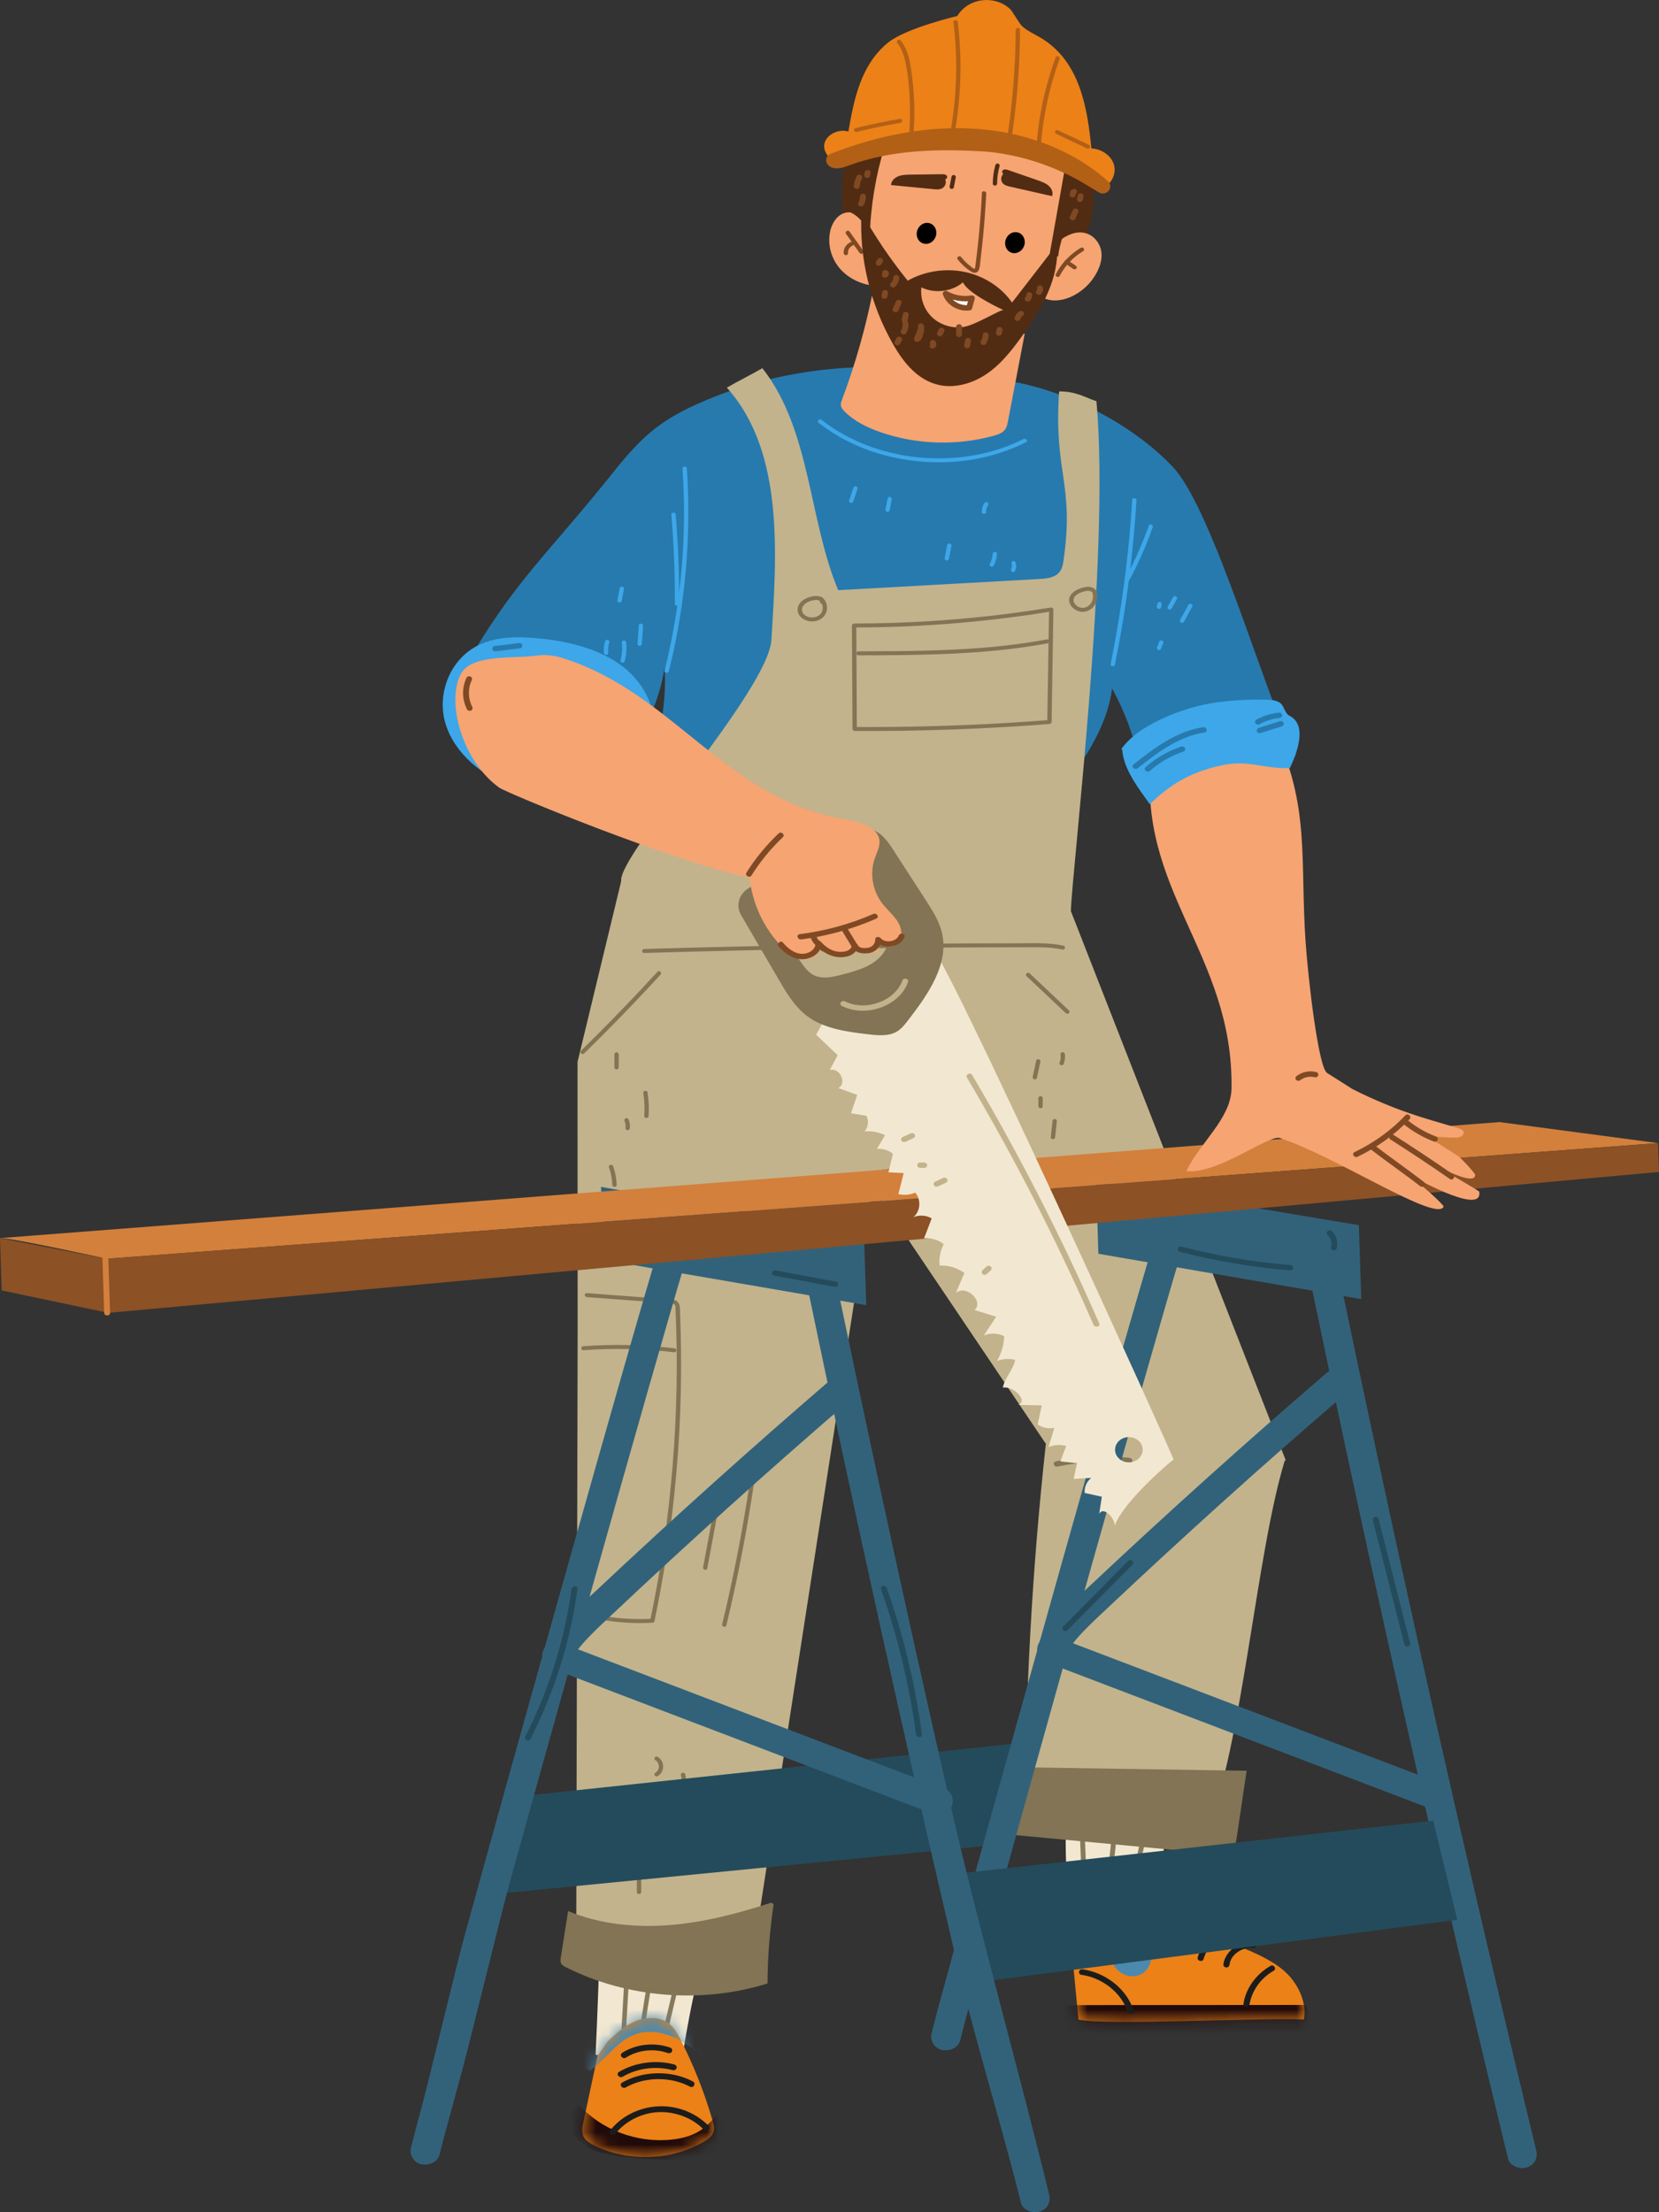 <svg width="135" height="180" viewBox="0 0 135 180" fill="none" xmlns="http://www.w3.org/2000/svg">
<rect x="0" y="0" width="135" height="180" fill="#333333" stroke="none"/>
<path d="M58.449 154.547C57.062 159.139 56.026 163.82 55.35 168.544C53.046 168.136 50.751 167.684 48.468 167.187C48.779 160.44 48.958 153.687 49.006 146.934L58.449 154.547Z" fill="#F2E8D1"/>
<path d="M56.26 157.029C55.584 160.038 54.878 163.042 54.14 166.039C53.93 166.89 53.718 167.741 53.503 168.591C53.449 168.806 53.088 168.715 53.142 168.5C53.898 165.506 54.622 162.506 55.315 159.5C55.512 158.647 55.706 157.793 55.898 156.939C55.947 156.721 56.308 156.813 56.26 157.029Z" fill="#87795B"/>
<path d="M54.054 156.381C53.331 159.538 52.758 162.725 52.342 165.928C52.223 166.84 52.118 167.753 52.024 168.667C52.002 168.885 51.626 168.888 51.648 168.667C51.982 165.425 52.469 162.195 53.111 158.992C53.292 158.089 53.486 157.188 53.691 156.29C53.741 156.073 54.103 156.165 54.054 156.381Z" fill="#87795B"/>
<path d="M51.384 157.498C51.216 160.423 51.049 163.348 50.883 166.272C50.835 167.108 50.787 167.943 50.74 168.779C50.727 168.998 50.352 169 50.365 168.779C50.532 165.854 50.699 162.93 50.866 160.005C50.914 159.17 50.962 158.334 51.009 157.498C51.021 157.279 51.397 157.278 51.384 157.498Z" fill="#87795B"/>
<path d="M49.45 166.103C50.111 165.48 50.792 164.844 51.651 164.477C52.51 164.11 53.599 164.064 54.354 164.59C54.832 164.924 55.114 165.436 55.368 165.934C56.448 168.049 57.321 170.251 57.974 172.508C58.072 172.849 58.165 173.217 58.028 173.547C57.9 173.858 57.592 174.074 57.288 174.254C54.674 175.804 51.132 175.936 48.389 174.585C48.017 174.402 47.638 174.172 47.473 173.816C47.312 173.467 47.389 173.068 47.468 172.695C47.852 170.896 48.235 169.096 48.619 167.296L49.45 166.103Z" fill="#EC8117"/>
<mask id="mask0_2130_2737" style="mask-type:luminance" maskUnits="userSpaceOnUse" x="47" y="164" width="12" height="12">
<path d="M49.45 166.103C50.111 165.48 50.792 164.844 51.651 164.477C52.51 164.11 53.599 164.064 54.354 164.59C54.832 164.924 55.114 165.436 55.368 165.934C56.448 168.049 57.321 170.251 57.974 172.508C58.072 172.849 58.165 173.217 58.028 173.547C57.9 173.858 57.592 174.074 57.288 174.254C54.674 175.804 51.132 175.936 48.389 174.585C48.017 174.402 47.638 174.172 47.473 173.816C47.312 173.467 47.389 173.068 47.468 172.695C47.852 170.896 48.235 169.096 48.619 167.296L49.45 166.103Z" fill="white"/>
</mask>
<g mask="url(#mask0_2130_2737)">
<path d="M47.09 171.223C48.849 173.258 51.791 174.382 54.608 174.095C55.435 174.011 56.265 173.807 56.948 173.374C58.203 172.58 58.841 171.109 60.184 170.445C60.81 171.328 60.735 172.534 60.157 173.443C59.579 174.352 58.565 174.982 57.476 175.32C56.562 175.604 55.589 175.7 54.623 175.713C53.549 175.728 52.477 175.644 51.408 175.552C50.247 175.454 49.051 175.338 48.026 174.829C47.001 174.321 46.179 173.316 46.308 172.255L47.09 171.223Z" fill="#210A0A"/>
</g>
<mask id="mask1_2130_2737" style="mask-type:luminance" maskUnits="userSpaceOnUse" x="47" y="164" width="12" height="12">
<path d="M49.45 166.103C50.111 165.48 50.792 164.844 51.651 164.477C52.51 164.11 53.599 164.064 54.354 164.59C54.832 164.924 55.114 165.436 55.368 165.934C56.448 168.049 57.321 170.251 57.974 172.508C58.072 172.849 58.165 173.217 58.028 173.547C57.9 173.858 57.592 174.074 57.288 174.254C54.674 175.804 51.132 175.936 48.389 174.585C48.017 174.402 47.638 174.172 47.473 173.816C47.312 173.467 47.389 173.068 47.468 172.695C47.852 170.896 48.235 169.096 48.619 167.296L49.45 166.103Z" fill="white"/>
</mask>
<g mask="url(#mask1_2130_2737)">
<path d="M47.993 168.503C49.361 167.546 50.241 165.943 51.881 165.463C52.916 165.159 54.066 165.387 55.023 165.856C55.981 166.326 56.781 167.019 57.569 167.703C57.225 166.922 56.842 166.156 56.421 165.407C55.93 164.535 55.36 163.658 54.476 163.101C52.581 161.906 50.012 162.563 47.84 163.26C47.02 163.523 46.181 163.796 45.514 164.303C44.845 164.811 44.373 165.611 44.538 166.391L47.993 168.503Z" fill="#4B89AF"/>
</g>
<path d="M50.923 169.844C52.141 169.159 53.662 168.999 55.033 169.352C55.424 169.452 55.799 169.601 56.151 169.786C56.442 169.939 56.668 169.509 56.379 169.357C55.015 168.642 53.325 168.508 51.833 168.943C51.41 169.066 51.005 169.239 50.626 169.452C50.34 169.612 50.637 170.004 50.923 169.844Z" fill="#1C1C1B"/>
<path d="M50.672 168.971C51.876 168.267 53.385 168.08 54.755 168.442C54.891 168.477 55.036 168.372 55.061 168.253C55.09 168.117 54.991 168.009 54.855 167.974C53.352 167.578 51.69 167.811 50.374 168.579C50.092 168.744 50.388 169.136 50.672 168.971Z" fill="#1C1C1B"/>
<path d="M50.932 167.42C51.909 166.8 53.215 166.647 54.326 167.042C54.458 167.088 54.609 167.054 54.675 166.931C54.732 166.823 54.686 166.66 54.554 166.613C53.266 166.155 51.773 166.305 50.635 167.028C50.361 167.203 50.656 167.595 50.932 167.42Z" fill="#1C1C1B"/>
<path d="M50.062 173.642C50.699 172.825 51.636 172.239 52.696 171.982C53.737 171.729 54.857 171.853 55.822 172.281C56.364 172.522 56.863 172.858 57.261 173.274C57.353 173.37 57.498 173.413 57.624 173.334C57.729 173.267 57.783 173.1 57.69 173.003C56.894 172.171 55.793 171.606 54.598 171.433C53.401 171.26 52.178 171.5 51.147 172.075C50.569 172.398 50.06 172.828 49.667 173.331C49.586 173.436 49.582 173.578 49.696 173.667C49.794 173.745 49.98 173.747 50.062 173.642Z" fill="#1C1C1B"/>
<path d="M95.333 143.205C94.742 148.454 94.435 153.731 94.413 159.008C92.224 159.666 90.035 160.325 87.845 160.983C86.3 154.178 86.673 147.148 87.052 140.207L95.333 143.205Z" fill="#F2E8D1"/>
<path d="M94.379 145.611C93.266 149.02 92.51 152.526 92.127 156.067C92.018 157.075 91.939 158.086 91.89 159.097C91.879 159.333 91.481 159.295 91.493 159.06C91.667 155.471 92.221 151.902 93.141 148.41C93.401 147.425 93.689 146.447 94.007 145.477C94.08 145.252 94.453 145.385 94.379 145.611Z" fill="#87795B"/>
<path d="M91.44 145.782C90.772 149.46 90.403 153.183 90.341 156.912C90.323 157.954 90.33 158.997 90.359 160.039C90.366 160.274 89.968 160.234 89.962 160.001C89.856 156.274 90.052 152.54 90.552 148.839C90.692 147.805 90.856 146.773 91.043 145.744C91.084 145.513 91.481 145.55 91.44 145.782Z" fill="#87795B"/>
<path d="M88.136 146.002C88.291 149.771 88.446 153.539 88.601 157.308C88.645 158.361 88.688 159.415 88.731 160.469C88.736 160.568 88.683 160.66 88.568 160.68C88.472 160.695 88.341 160.628 88.337 160.529C88.182 156.76 88.027 152.992 87.872 149.223C87.828 148.169 87.785 147.115 87.741 146.062C87.737 145.962 87.789 145.87 87.906 145.851C88.001 145.836 88.132 145.903 88.136 146.002Z" fill="#87795B"/>
<path d="M87.028 156.701C88.075 157.683 90.029 157.659 91.049 156.654C91.905 155.81 92.28 154.357 93.524 154.182C94.671 154.02 95.495 155.102 96.29 155.876C97.372 156.927 98.838 157.563 100.28 158.147C101.722 158.732 103.207 159.304 104.382 160.266C105.558 161.228 106.386 162.897 106.097 164.316C102.474 164.156 90.2 164.832 87.76 164.33L87.028 156.701Z" fill="#EC8117"/>
<mask id="mask2_2130_2737" style="mask-type:luminance" maskUnits="userSpaceOnUse" x="87" y="154" width="20" height="11">
<path d="M87.028 156.701C88.075 157.683 90.029 157.659 91.049 156.654C91.905 155.81 92.28 154.357 93.524 154.182C94.671 154.02 95.495 155.102 96.29 155.876C97.372 156.927 98.838 157.563 100.28 158.147C101.722 158.732 103.207 159.304 104.382 160.266C105.558 161.228 106.386 162.897 106.097 164.316C102.474 164.156 90.2 164.832 87.76 164.33L87.028 156.701Z" fill="white"/>
</mask>
<g mask="url(#mask2_2130_2737)">
<path d="M82.862 163.152L83.687 166.107L107.021 166.089L106.295 163.134C98.484 163.14 90.673 163.146 82.862 163.152C90.738 163.146 98.615 163.14 106.491 163.134L82.862 163.152Z" fill="#210A0A"/>
</g>
<mask id="mask3_2130_2737" style="mask-type:luminance" maskUnits="userSpaceOnUse" x="87" y="154" width="20" height="11">
<path d="M87.028 156.701C88.075 157.683 90.029 157.659 91.049 156.654C91.905 155.81 92.28 154.357 93.524 154.182C94.671 154.02 95.495 155.102 96.29 155.876C97.372 156.927 98.838 157.563 100.28 158.147C101.722 158.732 103.207 159.304 104.382 160.266C105.558 161.228 106.386 162.897 106.097 164.316C102.474 164.156 90.2 164.832 87.76 164.33L87.028 156.701Z" fill="white"/>
</mask>
<g mask="url(#mask3_2130_2737)">
<path d="M94.708 153.933C93.279 155.903 91.508 158.064 88.935 158.29C88.383 158.338 87.808 158.286 87.311 158.06C86.295 157.597 85.813 156.537 85.414 155.564C88.975 154.942 92.076 152.528 95.7 152.535L94.708 153.933Z" fill="#4B89AF"/>
</g>
<path d="M101.978 158.495C101.083 158.399 100.146 159.032 100.049 159.857C100.034 159.979 99.945 160.085 99.799 160.085C99.675 160.085 99.535 159.98 99.549 159.857C99.674 158.794 100.793 157.911 101.977 158.038C102.111 158.052 102.227 158.132 102.227 158.266C102.227 158.379 102.113 158.509 101.978 158.495Z" fill="#1C1C1B"/>
<path d="M99.845 157.452C98.91 157.761 98.186 158.513 97.942 159.391C97.863 159.676 97.381 159.555 97.46 159.269C97.748 158.23 98.614 157.375 99.712 157.012C99.839 156.97 99.986 157.059 100.02 157.171C100.057 157.298 99.972 157.41 99.845 157.452Z" fill="#1C1C1B"/>
<path d="M98.33 156.516C97.216 156.924 96.325 157.806 95.953 158.848C95.853 159.126 95.37 159.007 95.471 158.727C95.901 157.52 96.912 156.545 98.197 156.076C98.322 156.03 98.471 156.125 98.504 156.235C98.543 156.365 98.456 156.471 98.33 156.516Z" fill="#1C1C1B"/>
<path d="M103.639 160.354C102.567 160.968 101.846 162.01 101.668 163.152C101.65 163.275 101.48 163.341 101.362 163.312C101.218 163.276 101.168 163.154 101.187 163.031C101.383 161.775 102.214 160.631 103.387 159.959C103.659 159.803 103.911 160.198 103.639 160.354Z" fill="#1C1C1B"/>
<path d="M91.758 163.69C91.361 162.48 90.352 161.487 89.096 160.977C88.743 160.833 88.364 160.737 87.982 160.681C87.849 160.661 87.775 160.51 87.807 160.4C87.846 160.271 87.981 160.22 88.115 160.24C89.597 160.46 90.935 161.323 91.715 162.491C91.939 162.827 92.116 163.192 92.239 163.569C92.332 163.851 91.85 163.972 91.758 163.69Z" fill="#1C1C1B"/>
<path d="M93.107 158.126C92.227 157.495 90.697 158.015 90.48 159.019C90.264 160.022 91.463 161.035 92.539 160.757C93.615 160.48 94.059 159.043 93.302 158.29L93.107 158.126Z" fill="#4B89AF"/>
<path d="M81.4 30.903C86.448 31.515 92.159 34.486 95.469 38.026C98.778 41.567 103.164 57.307 105.44 61.474C105.689 61.929 92.027 56.628 93.511 64.493C93.546 64.68 93.246 64.741 93.196 64.557C92.744 62.876 92.713 60.094 90.496 56.009C89.725 62.225 82.782 67.413 80.127 73.179C80.011 73.429 69.049 73.396 65.3 73.664C62.53 73.862 59.731 73.72 57.002 73.243C53.51 72.632 53.618 65.836 53.474 64.013C53.212 60.691 54.34 57.665 54.078 54.343C53.278 59.691 48.657 66.384 44.527 65.503C41.948 63.384 40.565 57.806 37.986 55.687C37.792 55.527 37.587 55.351 37.539 55.116C37.49 54.879 37.615 54.644 37.737 54.431C41.772 47.343 44.553 45.125 49.705 38.672C50.848 37.24 52.032 35.811 53.535 34.693C54.77 33.772 56.192 33.085 57.643 32.485C65.268 29.33 73.224 29.274 81.4 30.903Z" fill="#277AAE"/>
<path d="M83.382 27.172C82.931 29.53 82.48 31.888 82.029 34.247C81.977 34.518 81.92 34.801 81.732 35.016C81.519 35.258 81.179 35.37 80.855 35.459C77.873 36.282 74.597 36.181 71.683 35.177C70.575 34.795 69.495 34.27 68.708 33.46C68.586 33.334 68.467 33.195 68.433 33.029C68.397 32.853 68.462 32.674 68.525 32.505C69.647 29.502 70.511 26.419 71.108 23.293C73.525 23.681 75.922 24.165 78.293 24.742L83.382 27.172Z" fill="#F6A472"/>
<path d="M88.369 11.889C89.398 14.649 89.219 17.768 87.88 20.413C86.541 23.059 84.056 25.201 81.091 26.268C80.186 26.594 79.223 26.824 78.251 26.795C77.32 26.767 76.414 26.502 75.568 26.145C72.398 24.807 69.99 22.112 69.02 19.043C68.052 15.975 68.491 12.584 70.064 9.732C71.056 7.934 72.464 6.359 73.861 4.8L88.369 11.889Z" fill="#512C13"/>
<path d="M87.55 11.62C86.744 14.5 86.578 17.503 85.825 20.395C85.073 23.287 83.597 26.199 80.882 27.834C79.914 28.417 78.778 28.824 77.619 28.777C75.958 28.711 74.489 27.728 73.434 26.553C71.653 24.57 70.784 22.008 70.505 19.454C70.227 16.9 70.499 14.326 70.769 11.772C70.972 9.856 71.176 7.94 71.379 6.024L87.55 11.62Z" fill="#F6A472"/>
<path d="M70.721 18.565C70.34 17.957 69.816 17.27 69.05 17.279C68.306 17.288 67.786 17.975 67.601 18.635C67.295 19.732 67.576 20.953 68.338 21.845C69.101 22.736 70.33 23.278 71.567 23.268L70.721 18.565Z" fill="#F6A472"/>
<path d="M85.743 19.955C86.433 19.36 87.313 18.757 88.238 18.947C89.016 19.107 89.553 19.824 89.629 20.55C89.706 21.277 89.4 21.996 88.981 22.617C88.092 23.932 86.188 24.966 84.743 24.165L85.743 19.955Z" fill="#F6A472"/>
<path d="M70.775 19.264C70.846 16.769 71.258 14.279 71.999 11.876C72.081 11.608 72.176 11.329 72.389 11.134C72.66 10.887 73.061 10.832 73.433 10.796C77.835 10.366 82.324 10.88 86.468 12.289C86.581 12.328 86.701 12.373 86.768 12.467C86.847 12.581 86.827 12.731 86.802 12.867C86.337 15.491 85.871 18.116 85.405 20.74C85.639 20.782 85.872 20.824 86.106 20.866C86.372 18.505 87.978 16.43 88.388 14.086C88.966 10.777 86.805 7.291 83.537 6.042C80.27 4.793 76.21 5.797 73.847 8.316C73.137 9.072 72.569 9.945 71.813 10.659C71.399 11.051 70.924 11.401 70.638 11.882C70.394 12.291 70.306 12.762 70.222 13.223C69.951 14.694 69.526 15.836 69.256 17.307C69.97 17.624 70.671 18.586 70.856 19.312L70.775 19.264Z" fill="#512C13"/>
<path d="M89.955 15.18C89.553 15.194 89.172 15.023 88.938 14.733C88.364 14.025 87.347 13.602 86.387 13.296C81.016 11.588 75.016 11.504 69.649 13.063C69.29 13.167 68.924 13.28 68.545 13.268C67.68 13.242 66.941 12.453 67.083 11.71C67.226 10.967 68.214 10.456 69.038 10.701C69.487 8.078 70.058 5.247 72.275 3.459C73.731 2.284 77.897 1.302 77.897 1.302C78.828 -0.211 80.951 -0.404 82.178 0.718C82.38 0.902 82.954 1.924 83.154 2.111C83.587 2.516 84.169 2.766 84.693 3.079C87.865 4.97 88.486 8.753 88.811 12.075C89.613 12.116 90.366 12.627 90.613 13.298C90.86 13.969 90.585 14.754 89.955 15.18Z" fill="#EC8117"/>
<path d="M90.122 15.614C90.404 15.394 90.427 14.986 90.166 14.752C87.375 12.245 83.6 10.831 79.759 10.506C75.693 10.162 71.56 10.981 67.743 12.456C67.531 12.538 67.306 12.63 67.243 12.896C67.172 13.197 67.358 13.489 67.648 13.614C68.129 13.819 68.644 13.62 69.12 13.447C72.643 12.159 76.466 12.101 80.224 12.336C80.409 12.347 80.637 12.371 80.896 12.405C83.568 12.755 86.117 13.659 88.369 15.02L89.389 15.636C89.606 15.791 89.908 15.782 90.122 15.614Z" fill="#B26016"/>
<path d="M83.004 2.413C82.991 4.742 82.847 7.07 82.569 9.385C82.49 10.034 82.401 10.683 82.302 11.33C82.271 11.536 81.923 11.48 81.954 11.274C82.303 8.997 82.524 6.703 82.61 4.405C82.635 3.751 82.648 3.098 82.652 2.444C82.653 2.237 83.004 2.206 83.004 2.413Z" fill="#B26016"/>
<path d="M77.938 1.781C78.229 4.163 78.236 6.574 77.96 8.958C77.882 9.633 77.78 10.307 77.657 10.977C77.619 11.182 77.272 11.126 77.309 10.921C77.742 8.576 77.896 6.193 77.765 3.817C77.728 3.147 77.668 2.478 77.587 1.811C77.561 1.605 77.912 1.575 77.938 1.781Z" fill="#B26016"/>
<path d="M73.301 3.3C73.938 4.11 74.079 5.142 74.208 6.106C74.355 7.215 74.421 8.333 74.404 9.45C74.395 10.078 74.359 10.706 74.3 11.332C74.28 11.539 73.933 11.482 73.952 11.276C74.054 10.203 74.081 9.125 74.028 8.048C73.979 7.015 73.886 5.963 73.657 4.948C73.539 4.429 73.352 3.919 73.011 3.486C72.879 3.317 73.168 3.131 73.301 3.3Z" fill="#B26016"/>
<path d="M86.224 4.799C85.564 6.609 85.105 8.481 84.853 10.375C84.782 10.913 84.728 11.453 84.689 11.993C84.674 12.2 84.326 12.143 84.341 11.938C84.478 10.01 84.826 8.096 85.383 6.232C85.54 5.704 85.716 5.18 85.905 4.661C85.977 4.464 86.296 4.603 86.224 4.799Z" fill="#B26016"/>
<path d="M88.46 12.079C87.622 11.684 86.783 11.287 85.945 10.892C85.743 10.796 85.893 10.505 86.096 10.6C86.934 10.996 87.772 11.392 88.611 11.787C88.812 11.882 88.663 12.174 88.46 12.079Z" fill="#B26016"/>
<path d="M73.263 9.997C72.076 10.199 70.897 10.444 69.731 10.73C69.513 10.784 69.389 10.482 69.608 10.428C70.804 10.133 72.012 9.882 73.23 9.675C73.453 9.638 73.484 9.96 73.263 9.997Z" fill="#B26016"/>
<path d="M88.143 20.432C87.317 20.931 86.655 21.628 86.234 22.448C86.138 22.636 85.819 22.498 85.915 22.31C86.361 21.442 87.066 20.696 87.941 20.167C88.13 20.053 88.333 20.317 88.143 20.432Z" fill="#7F4924"/>
<path d="M87.329 21.877C87.113 21.731 86.897 21.584 86.681 21.438C86.607 21.388 86.598 21.272 86.66 21.211C86.728 21.143 86.829 21.138 86.909 21.192C87.124 21.338 87.34 21.485 87.556 21.631C87.63 21.681 87.639 21.797 87.577 21.858C87.509 21.926 87.408 21.931 87.329 21.877Z" fill="#7F4924"/>
<path d="M69.954 20.589C69.584 20.068 69.213 19.547 68.842 19.027C68.718 18.853 69.007 18.667 69.131 18.841C69.501 19.362 69.872 19.883 70.243 20.403C70.367 20.577 70.079 20.763 69.954 20.589Z" fill="#7F4924"/>
<path d="M69.384 19.984C69.374 19.988 69.365 19.993 69.354 19.997C69.391 19.978 69.332 20.006 69.354 19.997C69.338 20.006 69.32 20.015 69.304 20.025C69.288 20.035 69.272 20.045 69.256 20.056C69.248 20.062 69.24 20.069 69.231 20.075C69.228 20.078 69.206 20.096 69.224 20.081C69.243 20.064 69.216 20.088 69.212 20.091C69.204 20.098 69.197 20.105 69.19 20.113C69.177 20.126 69.164 20.14 69.152 20.154C69.139 20.168 69.128 20.182 69.117 20.197C69.102 20.21 69.104 20.214 69.117 20.197C69.11 20.203 69.105 20.214 69.1 20.222C69.081 20.253 69.064 20.285 69.049 20.318C69.045 20.327 69.041 20.337 69.037 20.346C69.028 20.366 69.038 20.349 69.039 20.338C69.037 20.357 69.027 20.378 69.022 20.396C69.014 20.43 69.009 20.465 69.005 20.501C69.001 20.54 69.004 20.477 69.005 20.499C69.005 20.509 69.005 20.519 69.005 20.529C69.006 20.549 69.007 20.569 69.009 20.589C69.018 20.672 68.945 20.76 68.85 20.765C68.755 20.769 68.668 20.709 68.658 20.619C68.614 20.225 68.868 19.84 69.261 19.681C69.346 19.646 69.46 19.697 69.488 19.776C69.519 19.864 69.474 19.947 69.384 19.984Z" fill="#7F4924"/>
<path d="M80.252 15.747C80.195 16.921 80.11 18.095 79.995 19.265C79.939 19.851 79.874 20.436 79.803 21.02C79.771 21.286 79.757 21.563 79.698 21.826C79.655 22.015 79.526 22.215 79.286 22.2C79.137 22.19 79.014 22.095 78.899 22.017C78.779 21.934 78.663 21.846 78.553 21.753C78.322 21.556 78.114 21.338 77.93 21.104C77.797 20.935 78.086 20.749 78.218 20.918C78.365 21.106 78.527 21.282 78.709 21.443C78.793 21.517 78.88 21.589 78.97 21.657C79.046 21.715 79.174 21.841 79.273 21.864C79.322 21.874 79.288 21.885 79.322 21.852C79.343 21.831 79.347 21.783 79.353 21.755C79.379 21.636 79.387 21.511 79.402 21.39C79.436 21.125 79.469 20.859 79.5 20.594C79.621 19.558 79.72 18.52 79.796 17.48C79.84 16.884 79.876 16.289 79.905 15.693C79.915 15.484 80.263 15.542 80.252 15.747Z" fill="#7F4924"/>
<path d="M76.921 14.627C77.045 14.901 76.883 15.253 76.582 15.363C76.397 15.431 76.189 15.413 75.992 15.394C74.831 15.283 73.672 15.172 72.512 15.06C72.507 14.745 72.779 14.47 73.096 14.344C73.413 14.219 73.768 14.213 74.114 14.208C74.954 14.197 75.795 14.187 76.635 14.176C76.761 14.174 76.899 14.176 76.997 14.248C77.096 14.32 77.11 14.491 76.994 14.536L76.921 14.627Z" fill="#512C13"/>
<path d="M81.621 14.18C81.404 14.399 81.426 14.781 81.667 14.978C81.816 15.099 82.017 15.146 82.211 15.19C83.343 15.447 84.475 15.703 85.607 15.96C85.73 15.665 85.576 15.322 85.324 15.105C85.073 14.889 84.741 14.772 84.418 14.66C83.632 14.388 82.846 14.116 82.06 13.844C81.942 13.804 81.812 13.762 81.692 13.799C81.573 13.836 81.496 13.992 81.588 14.071L81.621 14.18Z" fill="#512C13"/>
<path d="M73.865 22.839C75.233 22.061 76.94 21.799 78.51 22.128C80.08 22.457 81.493 23.372 82.354 24.618C83.415 23.246 84.476 21.874 85.537 20.502L85.619 20.329C85.757 20.382 85.895 20.436 86.034 20.489C86.006 23.076 84.56 25.462 82.979 27.608C82.208 28.654 81.377 29.691 80.268 30.439C79.159 31.188 77.721 31.62 76.383 31.318C74.677 30.933 73.525 29.493 72.708 28.07C70.811 24.77 69.902 21 70.106 17.276C71.185 19.222 72.444 21.085 73.865 22.839ZM75.829 25.793C76.482 26.426 77.486 26.756 78.422 26.6C79.407 26.437 81.362 25.197 81.652 25.227C81.652 25.227 78.802 23.937 78.357 22.97C77.477 23.737 76.046 23.911 74.978 23.383C74.872 24.249 75.175 25.16 75.829 25.793Z" fill="#512C13"/>
<path d="M81.345 13.495C81.213 13.962 81.141 14.442 81.139 14.926C81.139 15.013 81.082 15.093 80.98 15.101C80.893 15.109 80.787 15.044 80.788 14.956C80.79 14.444 80.857 13.934 80.997 13.439C81.021 13.354 81.102 13.292 81.201 13.308C81.29 13.322 81.369 13.409 81.345 13.495Z" fill="#512C13"/>
<path d="M77.776 14.428C77.724 14.698 77.672 14.97 77.62 15.24C77.604 15.323 77.509 15.39 77.416 15.371C77.323 15.352 77.256 15.273 77.273 15.184C77.325 14.914 77.377 14.643 77.429 14.372C77.445 14.289 77.54 14.222 77.633 14.241C77.726 14.26 77.793 14.338 77.776 14.428Z" fill="#512C13"/>
<path d="M83.487 35.986C81.426 37.023 79.096 37.567 76.747 37.614C74.412 37.661 72.064 37.233 69.939 36.343C68.739 35.84 67.614 35.187 66.612 34.402C66.44 34.267 66.668 34.02 66.841 34.155C68.579 35.519 70.687 36.458 72.915 36.931C75.137 37.402 77.474 37.422 79.701 36.961C80.949 36.701 82.163 36.287 83.285 35.722C83.482 35.623 83.686 35.886 83.487 35.986Z" fill="#3DA7E9"/>
<path d="M54.079 54.561C54.601 52.466 54.997 50.345 55.261 48.21C55.526 46.072 55.661 43.921 55.662 41.77C55.663 40.557 55.621 39.343 55.539 38.133C55.526 37.926 55.877 37.895 55.891 38.103C56.037 40.262 56.051 42.427 55.935 44.588C55.819 46.743 55.571 48.892 55.194 51.021C54.979 52.226 54.723 53.426 54.426 54.617C54.376 54.819 54.029 54.764 54.079 54.561Z" fill="#3DA7E9"/>
<path d="M54.984 41.85C55.14 43.73 55.233 45.615 55.26 47.501C55.268 48.035 55.27 48.57 55.267 49.106C55.266 49.312 54.915 49.344 54.916 49.136C54.926 47.25 54.871 45.365 54.751 43.482C54.717 42.948 54.678 42.414 54.633 41.881C54.616 41.674 54.967 41.643 54.984 41.85Z" fill="#3DA7E9"/>
<path d="M92.481 40.724C92.265 44.214 91.862 47.692 91.274 51.146C91.107 52.127 90.924 53.106 90.727 54.084C90.686 54.288 90.339 54.232 90.38 54.028C91.072 50.591 91.582 47.124 91.904 43.641C91.996 42.651 92.072 41.66 92.134 40.669C92.147 40.462 92.494 40.519 92.481 40.724Z" fill="#3DA7E9"/>
<path d="M93.803 42.904C93.288 44.352 92.665 45.766 91.94 47.136C91.841 47.323 91.521 47.185 91.62 46.998C92.346 45.627 92.969 44.213 93.484 42.766C93.554 42.569 93.873 42.709 93.803 42.904Z" fill="#3DA7E9"/>
<path d="M97.02 49.354C96.796 49.767 96.572 50.179 96.347 50.591C96.246 50.777 95.927 50.639 96.028 50.453C96.252 50.041 96.477 49.628 96.701 49.216C96.803 49.031 97.122 49.168 97.02 49.354Z" fill="#3DA7E9"/>
<path d="M95.773 48.737C95.631 48.992 95.488 49.248 95.345 49.504C95.304 49.579 95.196 49.622 95.11 49.581C95.028 49.541 94.981 49.446 95.026 49.365C95.169 49.11 95.311 48.854 95.454 48.599C95.496 48.524 95.603 48.481 95.689 48.522C95.772 48.562 95.818 48.657 95.773 48.737Z" fill="#3DA7E9"/>
<path d="M94.53 49.17C94.515 49.252 94.499 49.333 94.483 49.414C94.476 49.455 94.448 49.495 94.411 49.518C94.376 49.541 94.322 49.554 94.279 49.545C94.235 49.536 94.191 49.515 94.166 49.478C94.141 49.442 94.128 49.401 94.136 49.358C94.152 49.276 94.168 49.195 94.183 49.114C94.191 49.073 94.218 49.033 94.256 49.01C94.291 48.987 94.345 48.974 94.388 48.983C94.432 48.992 94.477 49.013 94.501 49.05C94.526 49.086 94.538 49.127 94.53 49.17Z" fill="#3DA7E9"/>
<path d="M94.659 52.333C94.596 52.49 94.533 52.647 94.469 52.803C94.455 52.84 94.409 52.873 94.372 52.885C94.331 52.899 94.274 52.899 94.235 52.88C94.195 52.861 94.159 52.83 94.145 52.79C94.129 52.747 94.134 52.708 94.151 52.665C94.214 52.508 94.277 52.351 94.34 52.194C94.355 52.158 94.401 52.125 94.438 52.113C94.479 52.099 94.536 52.099 94.575 52.118C94.615 52.137 94.651 52.168 94.665 52.208C94.68 52.251 94.676 52.29 94.659 52.333Z" fill="#3DA7E9"/>
<path d="M52.329 50.93C52.295 51.426 52.263 51.923 52.229 52.42C52.224 52.507 52.111 52.565 52.025 52.551C51.923 52.534 51.876 52.451 51.882 52.364C51.916 51.868 51.948 51.37 51.982 50.874C51.987 50.787 52.1 50.729 52.186 50.743C52.288 50.759 52.335 50.842 52.329 50.93Z" fill="#3DA7E9"/>
<path d="M50.954 52.255C51.01 52.768 50.971 53.289 50.837 53.789C50.814 53.874 50.73 53.936 50.633 53.92C50.544 53.906 50.467 53.819 50.49 53.734C50.617 53.259 50.656 52.773 50.603 52.287C50.58 52.079 50.931 52.048 50.954 52.255Z" fill="#3DA7E9"/>
<path d="M50.81 55.911C50.858 56.191 50.821 56.476 50.717 56.742C50.685 56.821 50.56 56.857 50.481 56.819C50.391 56.774 50.364 56.689 50.397 56.603C50.403 56.588 50.409 56.573 50.415 56.558C50.419 56.546 50.418 56.549 50.412 56.566C50.415 56.557 50.417 56.548 50.42 56.539C50.429 56.513 50.435 56.486 50.443 56.459C50.457 56.399 50.468 56.337 50.474 56.276C50.476 56.26 50.477 56.244 50.479 56.228C50.482 56.192 50.479 56.255 50.479 56.216C50.48 56.186 50.48 56.157 50.479 56.127C50.476 56.065 50.47 56.003 50.459 55.942C50.444 55.858 50.526 55.77 50.617 55.766C50.718 55.762 50.794 55.822 50.81 55.911Z" fill="#3DA7E9"/>
<path d="M49.581 52.249C49.538 52.394 49.509 52.541 49.495 52.691C49.491 52.725 49.488 52.76 49.487 52.794C49.488 52.769 49.486 52.823 49.485 52.828C49.485 52.849 49.485 52.868 49.485 52.889C49.485 52.964 49.489 53.038 49.496 53.113C49.504 53.197 49.433 53.284 49.337 53.289C49.242 53.293 49.153 53.233 49.145 53.143C49.115 52.825 49.143 52.501 49.233 52.193C49.256 52.111 49.338 52.042 49.437 52.062C49.524 52.08 49.605 52.162 49.581 52.249Z" fill="#3DA7E9"/>
<path d="M50.775 47.921C50.712 48.246 50.65 48.571 50.588 48.896C50.572 48.979 50.477 49.046 50.384 49.027C50.291 49.008 50.224 48.929 50.241 48.84C50.304 48.515 50.365 48.191 50.428 47.866C50.444 47.783 50.539 47.716 50.632 47.735C50.725 47.753 50.792 47.832 50.775 47.921Z" fill="#3DA7E9"/>
<path d="M82.642 45.751C82.717 45.987 82.704 46.234 82.599 46.46C82.563 46.538 82.446 46.577 82.364 46.537C82.277 46.495 82.242 46.406 82.28 46.322C82.292 46.297 82.302 46.272 82.311 46.246C82.306 46.26 82.301 46.274 82.296 46.288C82.321 46.213 82.336 46.137 82.34 46.059C82.339 46.074 82.338 46.088 82.338 46.102C82.339 46.057 82.338 46.011 82.332 45.966C82.329 45.944 82.326 45.923 82.321 45.901C82.32 45.895 82.318 45.888 82.316 45.881C82.318 45.888 82.32 45.895 82.322 45.902C82.316 45.898 82.313 45.871 82.31 45.863C82.284 45.782 82.319 45.683 82.414 45.655C82.5 45.631 82.614 45.665 82.642 45.751Z" fill="#3DA7E9"/>
<path d="M81.131 45.095C81.11 45.414 81.017 45.729 80.863 46.017C80.823 46.092 80.713 46.135 80.628 46.093C80.544 46.053 80.501 45.959 80.544 45.878C80.618 45.74 80.67 45.612 80.707 45.483C80.748 45.337 80.773 45.189 80.782 45.039C80.788 44.954 80.901 44.89 80.986 44.908C81.089 44.929 81.136 45.005 81.131 45.095Z" fill="#3DA7E9"/>
<path d="M80.417 41.084C80.385 41.131 80.357 41.18 80.333 41.231C80.321 41.256 80.309 41.282 80.299 41.309C80.296 41.318 80.281 41.353 80.297 41.312C80.292 41.325 80.288 41.339 80.285 41.352C80.27 41.404 80.258 41.456 80.25 41.509C80.246 41.536 80.244 41.564 80.242 41.592C80.238 41.632 80.242 41.555 80.242 41.596C80.242 41.612 80.242 41.628 80.242 41.644C80.243 41.728 80.183 41.815 80.083 41.82C79.993 41.823 79.892 41.764 79.891 41.674C79.886 41.42 79.953 41.164 80.1 40.947C80.125 40.91 80.152 40.88 80.198 40.865C80.238 40.851 80.295 40.851 80.334 40.87C80.41 40.907 80.469 41.008 80.417 41.084Z" fill="#3DA7E9"/>
<path d="M77.422 44.415C77.355 44.767 77.288 45.119 77.22 45.471C77.204 45.554 77.109 45.62 77.016 45.601C76.922 45.582 76.856 45.504 76.873 45.414C76.94 45.062 77.007 44.711 77.076 44.359C77.091 44.276 77.186 44.209 77.279 44.228C77.373 44.248 77.44 44.326 77.422 44.415Z" fill="#3DA7E9"/>
<path d="M104.627 118.824L87.144 74.139C87.201 70.987 90.366 45.203 89.222 32.642C88.355 32.377 87.6 31.833 86.185 31.849C85.737 38.537 87.438 39.32 86.555 45.533C86.501 45.91 86.436 46.308 86.169 46.599C85.786 47.018 85.119 47.082 84.523 47.115C79.085 47.417 73.647 47.719 68.209 48.021C65.782 42.23 65.992 34.993 62.038 29.956C61.32 30.385 59.865 31.114 59.146 31.543C63.866 36.795 63.182 45.255 62.776 52.045C62.526 56.212 50.257 69.558 50.548 71.698L46.995 86.411L47.006 108.216L46.888 159.291L52.778 161.355L61.132 159.975L70.97 96.502L85.061 117.414L85.112 117.426C83.971 127.823 83.402 138.272 83.413 148.722C87.828 149.141 92.243 149.56 96.658 149.978C97.028 150.013 97.436 150.039 97.735 149.837C97.972 149.677 98.085 149.41 98.185 149.157C101.136 141.732 102.216 126.459 104.55 118.836L104.627 118.824Z" fill="#C2B38C"/>
<path d="M72.57 40.624C72.513 40.922 72.457 41.22 72.399 41.517C72.383 41.601 72.288 41.667 72.195 41.648C72.101 41.629 72.035 41.55 72.052 41.462C72.109 41.164 72.166 40.866 72.224 40.568C72.239 40.485 72.335 40.418 72.427 40.437C72.52 40.456 72.587 40.535 72.57 40.624Z" fill="#3DA7E9"/>
<path d="M69.786 39.755C69.67 40.101 69.554 40.446 69.439 40.792C69.412 40.872 69.335 40.943 69.235 40.922C69.151 40.905 69.063 40.822 69.092 40.736C69.208 40.39 69.323 40.045 69.439 39.7C69.466 39.619 69.542 39.548 69.643 39.569C69.727 39.586 69.815 39.669 69.786 39.755Z" fill="#3DA7E9"/>
<path d="M89.261 48.256C89.352 48.658 89.239 49.08 88.954 49.398C88.672 49.712 88.207 49.87 87.777 49.734C87.363 49.603 87.004 49.251 87.002 48.834C86.999 48.376 87.42 48.062 87.844 47.902C88.117 47.798 88.439 47.714 88.736 47.765C89.022 47.813 89.266 48.027 89.271 48.302C89.274 48.509 88.921 48.509 88.918 48.302C88.916 48.149 88.728 48.076 88.584 48.073C88.384 48.068 88.174 48.128 87.988 48.194C87.706 48.297 87.378 48.495 87.355 48.801C87.336 49.072 87.577 49.313 87.836 49.412C88.133 49.525 88.444 49.431 88.657 49.221C88.888 48.991 88.99 48.648 88.921 48.343C88.875 48.139 89.215 48.053 89.261 48.256Z" fill="#827454"/>
<path d="M66.891 48.595C67.256 48.885 67.384 49.381 67.246 49.8C67.097 50.249 66.658 50.533 66.154 50.562C65.638 50.591 65.109 50.323 64.944 49.861C64.855 49.614 64.915 49.336 65.064 49.118C65.222 48.886 65.465 48.73 65.739 48.628C66.01 48.528 66.338 48.459 66.63 48.516C66.896 48.567 67.135 48.749 67.068 49.019C67.018 49.221 66.678 49.136 66.728 48.933C66.739 48.889 66.733 48.947 66.73 48.906C66.732 48.927 66.711 48.902 66.728 48.913C66.719 48.907 66.704 48.889 66.694 48.882C66.636 48.846 66.561 48.828 66.495 48.821C66.297 48.8 66.073 48.859 65.89 48.92C65.527 49.041 65.15 49.377 65.281 49.763C65.39 50.087 65.772 50.251 66.12 50.241C66.449 50.231 66.762 50.062 66.885 49.776C67.025 49.449 66.934 49.056 66.643 48.824C66.47 48.687 66.721 48.459 66.891 48.595Z" fill="#827454"/>
<path d="M85.396 58.908C83.344 59.068 81.29 59.194 79.233 59.286C77.166 59.379 75.098 59.439 73.03 59.464C71.869 59.478 70.707 59.482 69.546 59.475C69.451 59.474 69.37 59.401 69.37 59.313C69.358 57.133 69.346 54.952 69.335 52.771C69.331 52.146 69.328 51.52 69.324 50.894C69.323 50.807 69.405 50.733 69.501 50.733C71.591 50.732 73.681 50.666 75.767 50.534C77.856 50.401 79.941 50.205 82.015 49.941C83.179 49.792 84.34 49.623 85.497 49.434C85.607 49.417 85.722 49.478 85.72 49.59C85.704 50.627 85.687 51.663 85.67 52.7C85.644 54.34 85.618 55.98 85.591 57.62C85.584 57.996 85.579 58.371 85.573 58.747C85.569 58.955 85.217 58.955 85.22 58.747C85.237 57.71 85.253 56.674 85.271 55.637C85.297 53.997 85.323 52.357 85.35 50.717C85.357 50.341 85.363 49.966 85.369 49.59C85.443 49.642 85.517 49.694 85.592 49.746C83.528 50.083 81.451 50.356 79.368 50.563C77.27 50.772 75.165 50.915 73.057 50.991C71.873 51.034 70.688 51.055 69.503 51.056C69.562 51.002 69.621 50.948 69.68 50.895C69.691 53.076 69.703 55.256 69.715 57.437C69.718 58.063 69.722 58.689 69.725 59.314C69.666 59.26 69.607 59.207 69.548 59.153C71.607 59.165 73.666 59.144 75.724 59.089C77.792 59.035 79.859 58.946 81.923 58.823C83.082 58.755 84.24 58.675 85.397 58.586C85.622 58.568 85.621 58.891 85.396 58.908Z" fill="#827454"/>
<path d="M85.294 52.336C83.328 52.703 81.335 52.934 79.335 53.076C77.318 53.221 75.293 53.276 73.271 53.3C72.135 53.313 70.999 53.317 69.862 53.32C69.635 53.321 69.634 52.998 69.862 52.998C71.867 52.992 73.873 52.986 75.878 52.925C77.878 52.864 79.877 52.748 81.864 52.523C82.983 52.396 84.096 52.232 85.2 52.026C85.422 51.983 85.517 52.295 85.294 52.336Z" fill="#827454"/>
<path d="M53.753 79.298C52.184 81.006 50.577 82.686 48.932 84.333C48.47 84.797 48.004 85.258 47.536 85.716C47.38 85.868 47.131 85.639 47.286 85.488C48.952 83.858 50.581 82.196 52.171 80.504C52.619 80.028 53.063 79.55 53.503 79.069C53.65 78.91 53.898 79.139 53.753 79.298Z" fill="#827454"/>
<path d="M83.787 79.2C84.851 80.204 85.916 81.209 86.981 82.214C87.139 82.363 86.89 82.592 86.732 82.442C85.667 81.438 84.603 80.433 83.537 79.429C83.379 79.279 83.629 79.05 83.787 79.2Z" fill="#827454"/>
<path d="M86.443 77.257C85.397 77.027 84.303 77.075 83.236 77.075C82.125 77.075 81.014 77.077 79.903 77.081C77.68 77.089 75.457 77.103 73.235 77.125C68.791 77.169 64.346 77.241 59.902 77.342C57.408 77.398 54.915 77.465 52.421 77.54C52.194 77.546 52.194 77.223 52.421 77.217C56.886 77.083 61.352 76.978 65.819 76.901C70.263 76.826 74.709 76.779 79.153 76.761C80.4 76.756 81.648 76.753 82.896 76.753C84.104 76.752 85.351 76.686 86.536 76.946C86.757 76.995 86.664 77.306 86.443 77.257Z" fill="#827454"/>
<path d="M74.915 95.031C72.721 95.405 70.511 95.699 68.292 95.907C67.659 95.967 67.026 96.019 66.392 96.064C66.166 96.081 66.167 95.758 66.392 95.742C68.595 95.582 70.791 95.341 72.971 95.016C73.589 94.924 74.205 94.825 74.821 94.72C75.042 94.681 75.138 94.993 74.915 95.031Z" fill="#827454"/>
<path d="M47.754 105.218C48.955 105.308 50.157 105.397 51.358 105.487C51.963 105.532 52.569 105.577 53.174 105.623C53.477 105.646 53.78 105.668 54.083 105.691C54.333 105.709 54.603 105.705 54.847 105.765C55.417 105.906 55.325 106.517 55.342 106.941C55.364 107.485 55.382 108.029 55.395 108.573C55.421 109.651 55.43 110.731 55.421 111.81C55.405 113.969 55.319 116.127 55.164 118.281C55.009 120.435 54.786 122.584 54.494 124.727C54.202 126.875 53.842 129.014 53.413 131.143C53.361 131.402 53.308 131.66 53.254 131.919C53.238 131.99 53.156 132.034 53.084 132.037C51.407 132.126 49.721 131.986 48.087 131.627C47.867 131.578 47.96 131.267 48.181 131.316C49.785 131.669 51.437 131.802 53.084 131.715C53.027 131.754 52.97 131.794 52.913 131.834C53.349 129.754 53.721 127.662 54.024 125.563C54.327 123.466 54.564 121.362 54.736 119.253C54.907 117.153 55.013 115.048 55.053 112.942C55.093 110.828 55.067 108.712 54.974 106.599C54.97 106.484 54.979 106.356 54.946 106.244C54.914 106.132 54.829 106.09 54.712 106.067C54.453 106.016 54.171 106.02 53.907 106C53.321 105.956 52.734 105.912 52.149 105.868C50.977 105.781 49.805 105.694 48.633 105.606C48.34 105.585 48.047 105.562 47.754 105.541C47.529 105.524 47.527 105.201 47.754 105.218Z" fill="#827454"/>
<path d="M54.864 110.029C52.415 109.737 49.935 109.681 47.473 109.86C47.247 109.877 47.248 109.554 47.473 109.537C49.936 109.357 52.415 109.414 54.864 109.706C54.959 109.717 55.04 109.772 55.041 109.867C55.042 109.946 54.959 110.041 54.864 110.029Z" fill="#827454"/>
<path d="M52.69 88.871C52.794 89.514 52.825 90.162 52.778 90.81C52.762 91.017 52.409 91.018 52.425 90.81C52.471 90.193 52.449 89.57 52.35 88.958C52.336 88.871 52.374 88.784 52.474 88.759C52.556 88.737 52.676 88.784 52.69 88.871Z" fill="#827454"/>
<path d="M51.156 91.098C51.244 91.321 51.278 91.564 51.252 91.8C51.248 91.844 51.236 91.882 51.201 91.914C51.17 91.942 51.12 91.963 51.076 91.961C50.988 91.957 50.89 91.89 50.9 91.8C50.912 91.69 50.91 91.581 50.896 91.472C50.892 91.43 50.903 91.507 50.896 91.467C50.893 91.453 50.891 91.439 50.888 91.425C50.883 91.399 50.877 91.373 50.87 91.347C50.855 91.292 50.837 91.237 50.816 91.184C50.785 91.105 50.851 91.004 50.939 90.985C51.039 90.964 51.123 91.013 51.156 91.098Z" fill="#827454"/>
<path d="M50.349 85.783C50.349 86.14 50.349 86.497 50.35 86.855C50.35 86.939 50.269 87.02 50.174 87.016C50.078 87.012 49.998 86.945 49.998 86.855C49.998 86.497 49.998 86.14 49.997 85.783C49.997 85.698 50.078 85.618 50.173 85.622C50.269 85.626 50.349 85.692 50.349 85.783Z" fill="#827454"/>
<path d="M49.893 94.891C50.068 95.384 50.164 95.899 50.182 96.416C50.189 96.624 49.836 96.624 49.829 96.416C49.812 95.926 49.719 95.443 49.553 94.977C49.482 94.779 49.823 94.694 49.893 94.891Z" fill="#827454"/>
<path d="M86 91.21C85.954 91.65 85.908 92.091 85.861 92.532C85.852 92.619 85.787 92.694 85.685 92.694C85.597 92.694 85.5 92.619 85.509 92.532C85.555 92.091 85.601 91.65 85.648 91.21C85.657 91.123 85.723 91.048 85.824 91.048C85.912 91.048 86.01 91.123 86 91.21Z" fill="#827454"/>
<path d="M84.659 86.391C84.565 86.829 84.471 87.269 84.377 87.707C84.359 87.793 84.246 87.842 84.16 87.82C84.062 87.796 84.018 87.707 84.036 87.622C84.13 87.183 84.224 86.743 84.318 86.305C84.336 86.219 84.448 86.17 84.535 86.192C84.633 86.216 84.677 86.305 84.659 86.391Z" fill="#827454"/>
<path d="M84.852 89.353C84.852 89.573 84.852 89.792 84.852 90.013C84.852 90.097 84.77 90.178 84.675 90.174C84.58 90.17 84.499 90.103 84.499 90.013C84.499 89.793 84.499 89.573 84.499 89.353C84.499 89.269 84.58 89.188 84.675 89.192C84.771 89.196 84.852 89.263 84.852 89.353Z" fill="#827454"/>
<path d="M86.654 85.772C86.688 86.035 86.654 86.307 86.559 86.557C86.529 86.636 86.437 86.698 86.342 86.67C86.256 86.644 86.187 86.557 86.219 86.471C86.242 86.411 86.261 86.349 86.276 86.287C86.283 86.26 86.289 86.234 86.294 86.206C86.295 86.199 86.305 86.14 86.299 86.182C86.301 86.168 86.302 86.154 86.304 86.141C86.318 86.018 86.317 85.895 86.301 85.772C86.29 85.688 86.389 85.607 86.477 85.611C86.582 85.615 86.642 85.682 86.654 85.772Z" fill="#827454"/>
<path d="M62.767 154.81C60.101 155.681 57.355 156.405 54.535 156.633C51.715 156.861 48.803 156.573 46.229 155.494C46.031 156.752 45.833 158.01 45.635 159.269C45.606 159.452 45.581 159.652 45.689 159.808C45.764 159.916 45.89 159.984 46.012 160.046C50.966 162.563 57.094 163.064 62.456 161.389C62.469 159.234 62.635 157.08 62.953 154.945L62.767 154.81Z" fill="#827454"/>
<path d="M61.551 119.33C61.081 122.705 60.485 126.065 59.759 129.402C59.553 130.354 59.335 131.304 59.107 132.251C59.058 132.453 58.718 132.368 58.767 132.165C59.562 128.856 60.231 125.523 60.772 122.172C60.924 121.226 61.067 120.279 61.199 119.33C61.226 119.127 61.579 119.125 61.551 119.33Z" fill="#827454"/>
<path d="M58.41 123.019C58.125 124.55 57.839 126.082 57.554 127.614C57.516 127.818 57.176 127.731 57.214 127.528C57.499 125.997 57.785 124.464 58.07 122.933C58.108 122.729 58.448 122.816 58.41 123.019Z" fill="#827454"/>
<path d="M57.58 148.016C57.58 148.675 57.58 149.334 57.58 149.994C57.58 150.202 57.228 150.202 57.227 149.994C57.227 149.334 57.226 148.675 57.226 148.016C57.226 147.808 57.58 147.808 57.58 148.016Z" fill="#827454"/>
<path d="M55.752 144.352C55.91 144.867 55.761 145.431 55.373 145.83C55.31 145.895 55.188 145.889 55.123 145.83C55.052 145.765 55.06 145.666 55.123 145.601C55.43 145.286 55.533 144.835 55.411 144.437C55.351 144.237 55.691 144.151 55.752 144.352Z" fill="#827454"/>
<path d="M53.516 142.947C54.107 143.292 54.107 144.17 53.517 144.516C53.437 144.563 53.322 144.531 53.276 144.458C53.226 144.38 53.258 144.284 53.339 144.237C53.353 144.229 53.367 144.221 53.38 144.212C53.353 144.229 53.393 144.201 53.395 144.2C53.419 144.18 53.441 144.158 53.463 144.136C53.488 144.112 53.453 144.152 53.476 144.122C53.483 144.112 53.491 144.102 53.498 144.092C53.514 144.069 53.529 144.045 53.542 144.021C53.546 144.014 53.562 143.979 53.55 144.005C53.557 143.991 53.562 143.977 53.567 143.963C53.578 143.934 53.587 143.906 53.593 143.876C53.597 143.861 53.6 143.846 53.602 143.831C53.609 143.801 53.603 143.841 53.604 143.822C53.607 143.791 53.609 143.762 53.609 143.731C53.609 143.703 53.606 143.676 53.605 143.648C53.602 143.6 53.612 143.678 53.602 143.631C53.6 143.616 53.597 143.601 53.593 143.586C53.587 143.557 53.578 143.528 53.567 143.5C53.563 143.488 53.558 143.476 53.553 143.465C53.548 143.454 53.549 143.455 53.555 143.469C53.552 143.462 53.548 143.456 53.545 143.449C53.532 143.425 53.518 143.401 53.502 143.377C53.494 143.365 53.484 143.353 53.475 143.341C53.447 143.304 53.496 143.359 53.462 143.327C53.44 143.305 53.419 143.283 53.394 143.263C53.392 143.261 53.358 143.236 53.374 143.247C53.386 143.255 53.344 143.229 53.338 143.225C53.258 143.178 53.226 143.082 53.275 143.004C53.322 142.932 53.435 142.9 53.516 142.947Z" fill="#827454"/>
<path d="M52.176 152.304C52.176 152.853 52.177 153.403 52.177 153.952C52.177 154.16 51.824 154.161 51.824 153.952C51.824 153.402 51.823 152.853 51.823 152.304C51.823 152.096 52.176 152.096 52.176 152.304Z" fill="#827454"/>
<path d="M81.807 19.618C81.717 20.086 81.995 20.521 82.427 20.59C82.859 20.66 83.284 20.337 83.373 19.87C83.463 19.402 83.185 18.966 82.753 18.897C82.32 18.827 81.897 19.15 81.807 19.618Z" fill="black"/>
<path d="M74.612 18.863C74.521 19.331 74.799 19.767 75.232 19.836C75.664 19.906 76.088 19.583 76.178 19.115C76.268 18.647 75.99 18.211 75.557 18.142C75.124 18.073 74.701 18.395 74.612 18.863Z" fill="black"/>
<path d="M78.868 25.044C78.041 25.144 77.179 24.62 76.957 23.885C77.583 24.244 78.357 24.379 79.083 24.255L78.868 25.044Z" fill="white"/>
<path d="M78.868 24.824C78.14 24.905 77.394 24.481 77.19 23.827C77.072 23.909 76.954 23.992 76.836 24.076C77.526 24.466 78.352 24.599 79.147 24.468C79.049 24.378 78.95 24.288 78.851 24.197C78.779 24.46 78.707 24.723 78.636 24.986C78.561 25.261 79.025 25.378 79.1 25.102C79.172 24.84 79.244 24.577 79.315 24.314C79.363 24.14 79.198 24.014 79.019 24.043C78.352 24.152 77.654 24.02 77.079 23.695C76.9 23.593 76.668 23.761 76.726 23.944C76.983 24.769 77.928 25.369 78.868 25.264C78.997 25.249 79.109 25.173 79.109 25.043C79.109 24.936 78.998 24.809 78.868 24.824Z" fill="#7F4924"/>
<path d="M74.705 26.589C74.709 26.615 74.709 26.612 74.704 26.582C74.706 26.594 74.707 26.605 74.708 26.617C74.71 26.637 74.713 26.657 74.714 26.677C74.717 26.72 74.717 26.763 74.716 26.807C74.715 26.847 74.71 26.887 74.707 26.927C74.702 26.979 74.715 26.89 74.706 26.937C74.701 26.96 74.697 26.983 74.692 27.005C74.675 27.084 74.65 27.162 74.619 27.237C74.615 27.248 74.61 27.259 74.605 27.269C74.618 27.243 74.618 27.241 74.607 27.264C74.599 27.28 74.591 27.296 74.583 27.311C74.561 27.353 74.536 27.393 74.51 27.432C74.445 27.53 74.483 27.678 74.596 27.734C74.713 27.79 74.856 27.76 74.926 27.655C75.162 27.299 75.239 26.882 75.168 26.473C75.149 26.359 74.987 26.286 74.872 26.32C74.737 26.359 74.684 26.468 74.705 26.589Z" fill="#7F4924"/>
<path d="M73.447 26.328C73.452 26.412 73.448 26.496 73.436 26.579C73.439 26.559 73.442 26.54 73.445 26.521C73.427 26.64 73.392 26.756 73.341 26.867C73.35 26.85 73.357 26.832 73.366 26.815C73.354 26.841 73.341 26.866 73.327 26.891C73.271 26.994 73.293 27.134 73.413 27.192C73.522 27.245 73.682 27.224 73.743 27.113C73.874 26.87 73.944 26.6 73.928 26.328C73.921 26.213 73.822 26.102 73.687 26.107C73.563 26.113 73.439 26.205 73.447 26.328Z" fill="#7F4924"/>
<path d="M74.68 26.765C74.58 27.024 74.48 27.282 74.381 27.541C74.34 27.649 74.428 27.786 74.549 27.812C74.684 27.84 74.8 27.774 74.845 27.658C74.945 27.399 75.044 27.141 75.144 26.883C75.185 26.774 75.097 26.637 74.976 26.612C74.841 26.583 74.725 26.648 74.68 26.765Z" fill="#7F4924"/>
<path d="M73.475 25.541C73.446 25.695 73.416 25.851 73.386 26.006C73.374 26.066 73.376 26.122 73.41 26.175C73.439 26.221 73.497 26.265 73.554 26.276C73.616 26.289 73.685 26.287 73.739 26.254C73.789 26.225 73.839 26.178 73.85 26.123C73.879 25.967 73.909 25.812 73.939 25.657C73.951 25.597 73.949 25.541 73.915 25.487C73.886 25.441 73.828 25.398 73.771 25.386C73.709 25.373 73.641 25.376 73.586 25.408C73.537 25.438 73.487 25.485 73.475 25.541Z" fill="#7F4924"/>
<path d="M72.902 24.553C72.814 24.744 72.725 24.935 72.637 25.127C72.615 25.176 72.634 25.253 72.662 25.297C72.691 25.342 72.748 25.386 72.805 25.398C72.867 25.41 72.936 25.408 72.99 25.375C73.006 25.364 73.023 25.352 73.039 25.341C73.069 25.314 73.09 25.281 73.101 25.244C73.189 25.053 73.277 24.862 73.365 24.67C73.387 24.621 73.369 24.544 73.341 24.5C73.312 24.455 73.254 24.411 73.197 24.399C73.135 24.387 73.066 24.389 73.012 24.422C72.996 24.433 72.979 24.445 72.963 24.456C72.933 24.483 72.913 24.516 72.902 24.553Z" fill="#7F4924"/>
<path d="M71.793 23.761C71.776 23.85 71.759 23.938 71.742 24.027C71.732 24.056 71.73 24.085 71.738 24.114C71.739 24.143 71.749 24.171 71.766 24.196C71.782 24.222 71.802 24.243 71.828 24.258C71.852 24.277 71.879 24.29 71.91 24.297C71.972 24.31 72.04 24.307 72.095 24.275C72.111 24.264 72.128 24.252 72.144 24.241C72.174 24.213 72.195 24.181 72.206 24.143C72.223 24.055 72.24 23.966 72.257 23.878C72.267 23.848 72.269 23.819 72.261 23.79C72.26 23.761 72.25 23.733 72.233 23.708C72.217 23.683 72.197 23.662 72.171 23.646C72.147 23.627 72.12 23.614 72.089 23.607C72.027 23.594 71.959 23.597 71.904 23.629C71.888 23.641 71.871 23.652 71.855 23.663C71.825 23.691 71.805 23.723 71.793 23.761Z" fill="#7F4924"/>
<path d="M72.694 22.594C72.692 22.622 72.689 22.65 72.685 22.679C72.688 22.659 72.691 22.639 72.694 22.62C72.681 22.699 72.658 22.775 72.625 22.848C72.634 22.831 72.641 22.813 72.65 22.796C72.616 22.869 72.573 22.936 72.52 23C72.532 22.985 72.545 22.97 72.558 22.956C72.541 22.975 72.523 22.995 72.504 23.013C72.461 23.056 72.433 23.11 72.433 23.169C72.433 23.223 72.46 23.288 72.504 23.325C72.55 23.363 72.61 23.392 72.674 23.389C72.737 23.387 72.801 23.368 72.844 23.325C73.045 23.122 73.16 22.867 73.174 22.594C73.18 22.479 73.06 22.369 72.934 22.374C72.798 22.379 72.699 22.47 72.694 22.594Z" fill="#7F4924"/>
<path d="M71.914 22.377C71.919 22.379 71.924 22.382 71.928 22.384C71.912 22.373 71.895 22.361 71.879 22.35C71.885 22.354 71.89 22.359 71.895 22.364C71.882 22.349 71.87 22.334 71.857 22.319C71.863 22.326 71.867 22.332 71.87 22.34C71.861 22.322 71.854 22.305 71.845 22.287C71.849 22.295 71.852 22.304 71.853 22.314C71.85 22.294 71.847 22.275 71.845 22.255C71.846 22.266 71.846 22.277 71.845 22.287C71.847 22.267 71.85 22.248 71.853 22.229C71.852 22.239 71.848 22.25 71.844 22.26C71.852 22.242 71.86 22.225 71.868 22.207C71.864 22.216 71.859 22.224 71.853 22.231C71.865 22.216 71.878 22.201 71.89 22.187C71.885 22.193 71.879 22.199 71.872 22.203C71.888 22.192 71.905 22.18 71.921 22.169C71.915 22.173 71.909 22.176 71.902 22.179C71.922 22.171 71.94 22.165 71.96 22.157C71.953 22.159 71.946 22.161 71.938 22.162C71.907 22.169 71.879 22.182 71.856 22.201C71.83 22.216 71.81 22.238 71.795 22.263C71.777 22.288 71.768 22.316 71.766 22.345C71.759 22.374 71.761 22.403 71.77 22.432C71.779 22.45 71.786 22.467 71.795 22.485C71.816 22.518 71.845 22.545 71.881 22.564C71.9 22.572 71.919 22.578 71.938 22.586C71.981 22.597 72.024 22.597 72.066 22.586C72.07 22.585 72.075 22.585 72.079 22.584C72.106 22.575 72.128 22.566 72.148 22.558C72.151 22.556 72.156 22.554 72.159 22.552C72.169 22.545 72.179 22.538 72.188 22.532C72.197 22.525 72.208 22.517 72.218 22.511C72.221 22.508 72.224 22.505 72.227 22.502C72.243 22.485 72.258 22.467 72.272 22.449C72.275 22.446 72.277 22.442 72.279 22.439C72.291 22.419 72.299 22.397 72.308 22.376C72.312 22.368 72.314 22.36 72.316 22.352C72.32 22.329 72.323 22.306 72.326 22.283C72.327 22.278 72.327 22.273 72.327 22.269C72.327 22.264 72.326 22.26 72.326 22.256C72.323 22.234 72.321 22.209 72.316 22.187C72.315 22.183 72.314 22.18 72.312 22.176C72.304 22.155 72.294 22.133 72.283 22.113C72.281 22.109 72.278 22.105 72.275 22.102C72.263 22.085 72.249 22.068 72.235 22.053C72.207 22.03 72.189 22.017 72.171 22.005C72.166 22.002 72.162 21.999 72.157 21.997C72.129 21.982 72.099 21.973 72.067 21.971C72.035 21.965 72.004 21.966 71.972 21.975C71.94 21.982 71.913 21.995 71.89 22.015C71.863 22.03 71.843 22.051 71.828 22.076C71.82 22.094 71.812 22.111 71.804 22.129C71.793 22.168 71.793 22.207 71.804 22.246C71.812 22.264 71.82 22.281 71.828 22.298C71.849 22.33 71.878 22.357 71.914 22.377Z" fill="#7F4924"/>
<path d="M71.412 21.102C71.373 21.165 71.335 21.226 71.297 21.288C71.28 21.314 71.27 21.341 71.269 21.37C71.262 21.399 71.263 21.429 71.273 21.458C71.28 21.486 71.294 21.511 71.316 21.533C71.332 21.557 71.355 21.576 71.383 21.589C71.403 21.597 71.421 21.604 71.441 21.611C71.484 21.622 71.526 21.622 71.568 21.611C71.588 21.604 71.607 21.597 71.626 21.589C71.662 21.57 71.691 21.544 71.712 21.511C71.75 21.448 71.788 21.387 71.826 21.325C71.844 21.299 71.854 21.272 71.855 21.243C71.862 21.213 71.861 21.184 71.851 21.155C71.843 21.126 71.829 21.101 71.808 21.08C71.79 21.056 71.768 21.037 71.74 21.024C71.721 21.016 71.702 21.009 71.683 21.001C71.641 20.991 71.597 20.991 71.555 21.001C71.536 21.009 71.517 21.016 71.498 21.024C71.462 21.043 71.433 21.069 71.412 21.102Z" fill="#7F4924"/>
<path d="M69.985 15.985C69.985 16.042 69.981 16.097 69.973 16.153C69.976 16.133 69.979 16.114 69.981 16.095C69.966 16.199 69.935 16.301 69.891 16.398C69.9 16.38 69.907 16.363 69.916 16.345C69.896 16.387 69.874 16.429 69.85 16.468C69.789 16.569 69.82 16.713 69.936 16.77C70.049 16.824 70.2 16.798 70.265 16.691C70.397 16.476 70.467 16.232 70.466 15.985C70.466 15.87 70.356 15.76 70.225 15.765C70.095 15.77 69.985 15.862 69.985 15.985Z" fill="#7F4924"/>
<path d="M69.721 14.316C69.581 14.578 69.501 14.856 69.48 15.149C69.472 15.263 69.597 15.374 69.721 15.369C69.858 15.363 69.952 15.272 69.962 15.149C69.964 15.105 69.969 15.061 69.975 15.018C69.973 15.037 69.97 15.056 69.967 15.076C69.992 14.906 70.041 14.74 70.113 14.582C70.105 14.599 70.097 14.616 70.089 14.634C70.104 14.602 70.12 14.57 70.137 14.538C70.165 14.484 70.179 14.428 70.161 14.369C70.146 14.318 70.103 14.262 70.051 14.237C69.943 14.185 69.78 14.205 69.721 14.316Z" fill="#7F4924"/>
<path d="M70.371 13.997C70.358 14.064 70.345 14.131 70.333 14.197C70.323 14.226 70.321 14.255 70.329 14.284C70.33 14.313 70.34 14.341 70.357 14.366C70.372 14.392 70.393 14.413 70.419 14.428C70.442 14.447 70.469 14.46 70.501 14.467C70.522 14.47 70.544 14.472 70.564 14.475C70.608 14.475 70.648 14.465 70.686 14.445C70.702 14.434 70.719 14.422 70.734 14.411C70.764 14.383 70.785 14.351 70.796 14.313C70.809 14.247 70.822 14.181 70.834 14.114C70.844 14.085 70.846 14.056 70.838 14.027C70.837 13.997 70.827 13.97 70.81 13.945C70.795 13.919 70.774 13.898 70.748 13.883C70.725 13.863 70.698 13.851 70.666 13.844C70.645 13.841 70.623 13.839 70.603 13.836C70.559 13.836 70.519 13.846 70.481 13.866C70.465 13.877 70.448 13.889 70.433 13.9C70.403 13.928 70.382 13.96 70.371 13.997Z" fill="#7F4924"/>
<path d="M82.962 25.33C82.912 25.364 82.863 25.398 82.821 25.439C82.777 25.48 82.738 25.526 82.703 25.573C82.678 25.606 82.656 25.641 82.638 25.676C82.612 25.729 82.588 25.782 82.57 25.838C82.553 25.893 82.563 25.958 82.594 26.007C82.624 26.053 82.681 26.097 82.738 26.108C82.8 26.121 82.869 26.118 82.923 26.086C82.976 26.055 83.017 26.011 83.034 25.954C83.042 25.926 83.053 25.898 83.066 25.87C83.057 25.888 83.05 25.905 83.041 25.923C83.068 25.866 83.102 25.813 83.143 25.764C83.13 25.779 83.118 25.794 83.105 25.808C83.145 25.762 83.191 25.719 83.243 25.683C83.227 25.694 83.21 25.706 83.194 25.717C83.198 25.715 83.201 25.712 83.204 25.71C83.232 25.696 83.255 25.677 83.272 25.654C83.293 25.633 83.307 25.607 83.315 25.579C83.331 25.526 83.324 25.455 83.29 25.409C83.257 25.362 83.208 25.321 83.147 25.308C83.088 25.295 83.012 25.295 82.962 25.33Z" fill="#7F4924"/>
<path d="M81.111 26.768C81.094 26.857 81.077 26.946 81.06 27.035C81.05 27.064 81.049 27.093 81.056 27.122C81.057 27.151 81.067 27.179 81.084 27.204C81.1 27.229 81.12 27.25 81.146 27.266C81.169 27.285 81.197 27.298 81.228 27.305C81.29 27.318 81.359 27.315 81.413 27.283C81.429 27.271 81.446 27.26 81.462 27.248C81.492 27.221 81.513 27.189 81.524 27.151C81.541 27.062 81.558 26.974 81.575 26.885C81.585 26.856 81.586 26.827 81.579 26.798C81.578 26.768 81.568 26.741 81.551 26.716C81.535 26.69 81.514 26.669 81.489 26.654C81.465 26.634 81.438 26.622 81.407 26.615C81.345 26.602 81.276 26.605 81.222 26.637C81.206 26.648 81.189 26.66 81.173 26.671C81.143 26.699 81.122 26.731 81.111 26.768Z" fill="#7F4924"/>
<path d="M79.964 27.262C79.964 27.314 79.96 27.367 79.952 27.419C79.955 27.399 79.958 27.379 79.961 27.36C79.945 27.464 79.914 27.566 79.87 27.663C79.878 27.645 79.886 27.628 79.894 27.61C79.873 27.655 79.849 27.699 79.823 27.742C79.76 27.842 79.793 27.987 79.909 28.043C80.024 28.099 80.172 28.071 80.239 27.965C80.372 27.751 80.444 27.508 80.446 27.262C80.447 27.146 80.334 27.036 80.205 27.041C80.074 27.047 79.965 27.139 79.964 27.262Z" fill="#7F4924"/>
<path d="M77.801 26.598C77.801 26.801 77.801 27.003 77.801 27.207C77.801 27.322 77.912 27.432 78.042 27.427C78.172 27.422 78.283 27.33 78.283 27.207C78.283 27.004 78.283 26.802 78.283 26.598C78.283 26.483 78.172 26.373 78.042 26.378C77.912 26.383 77.801 26.474 77.801 26.598Z" fill="#7F4924"/>
<path d="M78.541 27.659C78.515 27.792 78.49 27.925 78.465 28.058C78.454 28.087 78.454 28.116 78.461 28.146C78.462 28.175 78.472 28.202 78.489 28.228C78.518 28.273 78.576 28.317 78.633 28.329C78.695 28.342 78.764 28.339 78.818 28.307C78.868 28.278 78.918 28.231 78.928 28.175C78.954 28.042 78.98 27.91 79.005 27.776C79.015 27.747 79.017 27.718 79.01 27.689C79.008 27.659 78.998 27.632 78.981 27.607C78.952 27.561 78.894 27.517 78.837 27.506C78.776 27.493 78.707 27.495 78.652 27.528C78.602 27.556 78.552 27.603 78.541 27.659Z" fill="#7F4924"/>
<path d="M84.396 23.499C84.401 23.515 84.405 23.532 84.407 23.548C84.405 23.528 84.402 23.509 84.399 23.49C84.403 23.52 84.403 23.549 84.398 23.58C84.401 23.56 84.404 23.54 84.407 23.521C84.402 23.551 84.394 23.58 84.381 23.608C84.389 23.591 84.397 23.573 84.405 23.556C84.393 23.582 84.378 23.607 84.359 23.629C84.371 23.615 84.384 23.599 84.396 23.585C84.389 23.594 84.38 23.603 84.371 23.611C84.328 23.653 84.3 23.709 84.3 23.767C84.3 23.821 84.327 23.886 84.371 23.923C84.417 23.961 84.478 23.99 84.541 23.987C84.604 23.985 84.668 23.966 84.711 23.923C84.858 23.78 84.919 23.573 84.86 23.382C84.843 23.329 84.802 23.279 84.749 23.251C84.722 23.235 84.692 23.226 84.66 23.225C84.628 23.218 84.596 23.22 84.564 23.229C84.506 23.246 84.45 23.279 84.421 23.33C84.391 23.382 84.378 23.441 84.396 23.499Z" fill="#7F4924"/>
<path d="M83.515 23.992C83.519 24.023 83.519 24.053 83.514 24.084C83.517 24.064 83.52 24.045 83.523 24.025C83.517 24.061 83.507 24.095 83.493 24.128C83.501 24.11 83.509 24.093 83.517 24.076C83.502 24.109 83.483 24.139 83.459 24.168C83.471 24.153 83.484 24.138 83.496 24.123C83.485 24.137 83.473 24.149 83.459 24.161C83.415 24.201 83.388 24.261 83.388 24.317C83.388 24.371 83.415 24.436 83.459 24.472C83.505 24.511 83.565 24.54 83.629 24.537C83.693 24.535 83.752 24.515 83.799 24.472C83.876 24.403 83.927 24.321 83.963 24.229C83.979 24.191 83.985 24.152 83.99 24.113C83.997 24.072 84 24.033 83.995 23.992C83.997 23.962 83.99 23.934 83.975 23.907C83.965 23.88 83.948 23.857 83.925 23.836C83.883 23.798 83.814 23.77 83.755 23.771C83.692 23.774 83.628 23.793 83.585 23.836C83.546 23.878 83.509 23.935 83.515 23.992Z" fill="#7F4924"/>
<path d="M87.29 17.126C87.213 17.297 87.135 17.468 87.057 17.64C87.035 17.689 87.054 17.766 87.081 17.809C87.111 17.855 87.168 17.899 87.225 17.91C87.287 17.923 87.356 17.921 87.41 17.888C87.426 17.877 87.443 17.865 87.459 17.854C87.489 17.827 87.51 17.794 87.521 17.757C87.598 17.585 87.676 17.414 87.754 17.242C87.776 17.194 87.757 17.116 87.73 17.073C87.7 17.027 87.643 16.983 87.586 16.972C87.524 16.959 87.455 16.962 87.4 16.994C87.385 17.006 87.368 17.017 87.352 17.029C87.322 17.056 87.302 17.088 87.29 17.126Z" fill="#7F4924"/>
<path d="M87.229 15.434C87.192 15.461 87.165 15.495 87.137 15.529C87.12 15.55 87.106 15.571 87.096 15.594C87.077 15.634 87.058 15.672 87.051 15.714C87.043 15.757 87.035 15.801 87.04 15.845C87.038 15.876 87.045 15.903 87.061 15.93C87.07 15.957 87.087 15.981 87.111 16.001C87.132 16.023 87.158 16.038 87.188 16.047C87.217 16.061 87.248 16.067 87.281 16.066C87.344 16.063 87.408 16.044 87.451 16.001C87.464 15.987 87.476 15.971 87.489 15.957C87.51 15.922 87.521 15.885 87.521 15.846C87.519 15.823 87.519 15.802 87.522 15.78C87.519 15.8 87.516 15.82 87.514 15.839C87.518 15.813 87.525 15.789 87.536 15.764C87.528 15.782 87.52 15.799 87.512 15.817C87.523 15.794 87.537 15.771 87.554 15.75C87.541 15.765 87.529 15.78 87.516 15.795C87.532 15.776 87.55 15.761 87.57 15.746C87.594 15.726 87.61 15.702 87.62 15.675C87.635 15.649 87.642 15.62 87.641 15.59C87.642 15.559 87.635 15.531 87.62 15.505C87.61 15.477 87.594 15.454 87.57 15.434C87.524 15.395 87.464 15.366 87.4 15.369C87.378 15.371 87.358 15.374 87.336 15.376C87.294 15.388 87.259 15.407 87.229 15.434Z" fill="#7F4924"/>
<path d="M87.699 15.893C87.682 15.981 87.665 16.07 87.647 16.159C87.637 16.188 87.636 16.217 87.643 16.246C87.645 16.275 87.654 16.303 87.672 16.328C87.687 16.354 87.708 16.374 87.734 16.39C87.757 16.409 87.784 16.422 87.816 16.429C87.877 16.442 87.946 16.439 88.001 16.407C88.017 16.395 88.033 16.384 88.049 16.372C88.079 16.345 88.1 16.313 88.111 16.275C88.129 16.186 88.145 16.098 88.162 16.009C88.173 15.98 88.174 15.951 88.167 15.922C88.165 15.893 88.156 15.865 88.138 15.84C88.123 15.814 88.102 15.793 88.076 15.778C88.053 15.758 88.026 15.746 87.995 15.739C87.933 15.726 87.864 15.729 87.809 15.761C87.793 15.773 87.777 15.784 87.761 15.795C87.731 15.823 87.71 15.855 87.699 15.893Z" fill="#7F4924"/>
<path d="M75.734 28.034C75.738 28.039 75.743 28.043 75.747 28.048C75.734 28.033 75.722 28.018 75.709 28.003C75.718 28.015 75.726 28.026 75.732 28.04C75.724 28.022 75.716 28.005 75.708 27.987C75.715 28.003 75.72 28.02 75.722 28.037C75.719 28.017 75.717 27.998 75.714 27.979C75.716 27.996 75.716 28.014 75.714 28.031C75.717 28.011 75.719 27.992 75.722 27.972C75.719 27.989 75.715 28.006 75.708 28.023C75.716 28.005 75.724 27.988 75.732 27.97C75.725 27.986 75.716 28 75.706 28.012C75.718 27.998 75.731 27.982 75.743 27.968C75.737 27.975 75.73 27.982 75.722 27.988C75.699 28.008 75.682 28.032 75.672 28.059C75.657 28.085 75.65 28.114 75.651 28.144C75.65 28.175 75.657 28.203 75.672 28.229C75.682 28.257 75.699 28.28 75.722 28.3C75.768 28.339 75.829 28.368 75.892 28.365C75.914 28.363 75.935 28.36 75.956 28.358C75.997 28.348 76.032 28.328 76.062 28.301C76.087 28.28 76.108 28.254 76.126 28.229C76.135 28.219 76.141 28.208 76.146 28.196C76.159 28.168 76.175 28.139 76.182 28.108C76.189 28.078 76.194 28.046 76.196 28.015C76.197 27.984 76.19 27.951 76.185 27.921C76.183 27.909 76.18 27.897 76.175 27.884C76.153 27.822 76.122 27.773 76.073 27.725C76.051 27.703 76.025 27.688 75.995 27.679C75.967 27.665 75.935 27.659 75.902 27.66C75.869 27.659 75.838 27.665 75.809 27.679C75.779 27.688 75.754 27.703 75.731 27.725C75.689 27.767 75.658 27.822 75.661 27.88C75.663 27.9 75.666 27.919 75.669 27.939C75.683 27.975 75.704 28.007 75.734 28.034Z" fill="#7F4924"/>
<path d="M72.961 27.5C72.912 27.591 72.863 27.681 72.813 27.771C72.796 27.796 72.786 27.824 72.785 27.853C72.778 27.882 72.779 27.911 72.789 27.941C72.797 27.969 72.811 27.994 72.832 28.015C72.849 28.04 72.872 28.059 72.9 28.072C72.956 28.099 73.023 28.113 73.085 28.094C73.142 28.077 73.201 28.044 73.228 27.993C73.278 27.903 73.327 27.813 73.376 27.723C73.394 27.697 73.403 27.67 73.405 27.641C73.412 27.612 73.41 27.582 73.4 27.553C73.393 27.525 73.379 27.499 73.358 27.478C73.341 27.454 73.318 27.436 73.29 27.422C73.234 27.395 73.167 27.381 73.105 27.4C73.047 27.416 72.989 27.449 72.961 27.5Z" fill="#7F4924"/>
<path d="M76.409 26.781C76.366 26.866 76.324 26.949 76.281 27.034C76.263 27.059 76.254 27.087 76.252 27.116C76.245 27.145 76.247 27.174 76.257 27.203C76.264 27.232 76.278 27.257 76.3 27.278C76.316 27.302 76.339 27.322 76.367 27.335C76.423 27.362 76.49 27.375 76.552 27.357C76.572 27.349 76.59 27.342 76.61 27.335C76.646 27.315 76.675 27.289 76.697 27.256C76.739 27.172 76.782 27.088 76.824 27.003C76.841 26.978 76.851 26.951 76.853 26.922C76.86 26.892 76.858 26.863 76.848 26.834C76.841 26.805 76.827 26.78 76.805 26.759C76.789 26.735 76.766 26.716 76.738 26.702C76.682 26.675 76.615 26.662 76.553 26.68C76.533 26.688 76.515 26.695 76.495 26.702C76.46 26.721 76.431 26.748 76.409 26.781Z" fill="#7F4924"/>
<path d="M83.07 143.798C89.194 143.892 95.32 143.986 101.444 144.08C101.174 145.903 100.903 147.725 100.632 149.548C100.584 149.877 100.525 150.227 100.286 150.477C99.895 150.887 99.204 150.866 98.612 150.81C93.025 150.288 87.44 149.766 81.854 149.243C82.084 147.342 82.313 145.441 82.542 143.54L83.07 143.798Z" fill="#827454"/>
<path d="M86.047 117.501C88.18 117.057 90.311 116.615 92.444 116.172C92.746 116.109 92.618 115.684 92.316 115.747C90.183 116.19 88.051 116.633 85.919 117.075C85.617 117.139 85.745 117.563 86.047 117.501Z" fill="#827454"/>
<path d="M86.053 119.33C87.974 118.919 89.962 118.832 91.918 119.062C92.224 119.099 92.221 118.658 91.918 118.622C89.919 118.386 87.887 118.485 85.925 118.905C85.624 118.97 85.751 119.395 86.053 119.33Z" fill="#827454"/>
<path d="M41.809 64.092C39.249 63.175 36.991 61.307 36.253 58.884C35.516 56.461 36.617 53.539 39.082 52.428C40.513 51.784 42.186 51.786 43.773 51.937C46.241 52.172 48.759 52.775 50.667 54.227C52.574 55.68 53.719 58.134 52.944 60.291C52.34 61.969 50.698 63.199 48.904 63.853C47.11 64.508 45.154 64.67 43.231 64.826L41.809 64.092Z" fill="#3DA7E9"/>
<path d="M76.688 82.55C76.798 82.849 76.908 83.149 77.017 83.449C77.057 83.558 77.185 83.641 77.314 83.603C77.432 83.567 77.525 83.449 77.481 83.331C77.372 83.032 77.262 82.732 77.153 82.432C77.113 82.322 76.985 82.24 76.856 82.278C76.738 82.314 76.645 82.433 76.688 82.55Z" fill="#C2B38C"/>
<path d="M70.317 74.885C70.431 75.383 70.644 75.862 70.938 76.293C71.005 76.391 71.156 76.438 71.268 76.372C71.375 76.309 71.426 76.175 71.354 76.07C71.072 75.657 70.891 75.248 70.781 74.768C70.754 74.655 70.603 74.579 70.484 74.614C70.354 74.653 70.288 74.764 70.317 74.885Z" fill="#7F4924"/>
<path d="M40.364 52.993C41.019 52.912 41.673 52.831 42.328 52.751C42.458 52.735 42.528 52.583 42.496 52.48C42.458 52.352 42.33 52.31 42.2 52.326C41.546 52.407 40.891 52.487 40.236 52.568C40.106 52.584 40.036 52.736 40.068 52.839C40.106 52.966 40.234 53.008 40.364 52.993Z" fill="#277AAE"/>
<path d="M103.316 63.728C104.073 64.265 104.129 65.404 103.407 65.989C103.174 66.177 103.516 66.487 103.747 66.3C104.648 65.571 104.611 64.094 103.657 63.416C103.554 63.343 103.417 63.325 103.316 63.416C103.233 63.493 103.213 63.655 103.316 63.728Z" fill="#7F4924"/>
<path d="M41.192 146.275L82.71 141.856L82.266 149.985L39.598 154.176L41.192 146.275Z" fill="#244B5B"/>
<path d="M89.19 96.073C89.272 96.144 110.577 99.685 110.577 99.685L110.77 105.703L89.38 102.016L89.19 96.073Z" fill="#32627A"/>
<path d="M106.517 103.675C108.472 113.092 110.489 122.499 112.568 131.893C114.637 141.241 116.766 150.578 118.956 159.902C120.189 165.149 121.441 170.394 122.713 175.634C122.853 176.215 123.631 176.528 124.217 176.363C124.88 176.177 125.155 175.569 125.014 174.987C122.744 165.629 120.534 156.259 118.387 146.877C116.251 137.542 114.175 128.195 112.161 118.838C111.027 113.571 109.913 108.301 108.817 103.028C108.696 102.444 107.885 102.139 107.313 102.299C106.636 102.489 106.396 103.089 106.517 103.675Z" fill="#32627A"/>
<path d="M93.897 101.011C93.496 102.329 93.11 103.65 92.725 104.971C92.159 106.914 91.601 108.858 91.044 110.803C90.357 113.203 89.673 115.605 88.992 118.008C88.228 120.701 87.466 123.395 86.707 126.09C85.913 128.91 85.12 131.73 84.329 134.551C83.55 137.332 82.772 140.113 81.996 142.895C81.281 145.461 80.567 148.026 79.855 150.593C79.243 152.799 78.633 155.006 78.026 157.215C77.566 158.885 77.108 160.556 76.656 162.229C76.394 163.197 76.129 164.165 75.884 165.138C75.856 165.249 75.829 165.36 75.802 165.472C75.671 166.035 76.035 166.686 76.686 166.804C77.31 166.916 78.001 166.598 78.141 165.995C78.322 165.218 78.538 164.447 78.745 163.675C79.152 162.158 79.566 160.643 79.982 159.128C80.556 157.035 81.133 154.943 81.712 152.853C82.405 150.35 83.1 147.847 83.797 145.346C84.562 142.598 85.33 139.851 86.099 137.104C86.891 134.278 87.683 131.451 88.478 128.626C89.246 125.897 90.016 123.169 90.788 120.44C91.493 117.951 92.2 115.463 92.91 112.975C93.501 110.904 94.095 108.833 94.694 106.763C95.125 105.274 95.558 103.786 96.002 102.301C96.079 102.045 96.156 101.79 96.234 101.534C96.403 100.979 95.973 100.315 95.35 100.203C94.695 100.084 94.078 100.417 93.897 101.011Z" fill="#32627A"/>
<path d="M107.913 111.742C104.691 114.513 101.503 117.315 98.35 120.149C95.196 122.983 92.076 125.849 88.992 128.747C87.374 130.267 85.568 131.776 84.527 133.705C84.263 134.196 84.387 134.963 85.007 135.2C85.285 135.306 85.562 135.412 85.839 135.517C86.594 135.805 87.349 136.092 88.104 136.38C89.215 136.803 90.326 137.226 91.436 137.65C92.791 138.166 94.146 138.682 95.501 139.198C96.991 139.766 98.481 140.334 99.971 140.902C101.476 141.475 102.979 142.048 104.484 142.621C105.881 143.153 107.278 143.686 108.675 144.218C109.86 144.67 111.046 145.122 112.232 145.573C113.081 145.897 113.93 146.22 114.78 146.544C115.184 146.698 115.588 146.853 115.993 147.006C116.011 147.012 116.028 147.019 116.045 147.026C116.353 147.143 116.645 147.205 116.976 147.112C117.253 147.035 117.549 146.829 117.679 146.587C117.941 146.098 117.82 145.329 117.199 145.092C116.922 144.986 116.645 144.881 116.367 144.776C115.612 144.488 114.858 144.2 114.103 143.913C112.992 143.489 111.881 143.066 110.77 142.643C109.416 142.127 108.06 141.61 106.706 141.094C105.216 140.527 103.725 139.958 102.236 139.391C100.731 138.817 99.227 138.245 97.723 137.671C96.326 137.139 94.929 136.606 93.531 136.074C92.346 135.622 91.16 135.171 89.975 134.719C89.126 134.396 88.276 134.072 87.427 133.749C87.022 133.594 86.621 133.433 86.213 133.286C86.196 133.28 86.179 133.273 86.161 133.267C86.322 133.765 86.481 134.263 86.641 134.761C86.856 134.363 87.106 133.982 87.385 133.617C87.435 133.552 87.593 133.403 87.367 133.639C87.404 133.599 87.436 133.554 87.471 133.512C87.541 133.427 87.612 133.344 87.684 133.261C87.844 133.078 88.009 132.899 88.178 132.723C88.849 132.022 89.571 131.362 90.28 130.695C91.816 129.249 93.36 127.811 94.914 126.38C98.002 123.536 101.125 120.723 104.28 117.942C106.064 116.369 107.859 114.806 109.665 113.253C110.125 112.858 110.087 112.07 109.615 111.697C109.096 111.286 108.404 111.32 107.913 111.742Z" fill="#32627A"/>
<path d="M77.512 152.498L116.624 148.144L118.587 156.208L78.441 161.433L77.512 152.498Z" fill="#244B5B"/>
<path d="M48.91 96.565C48.993 96.636 70.297 100.178 70.297 100.178L70.49 106.195L49.1 102.509L48.91 96.565Z" fill="#32627A"/>
<path d="M65.596 104.185C67.551 113.602 69.568 123.009 71.647 132.403C73.716 141.751 75.844 151.088 78.035 160.412C79.268 165.659 81.804 173.987 83.075 179.227C83.216 179.808 83.994 180.121 84.58 179.956C85.243 179.77 85.518 179.163 85.376 178.58C83.106 169.222 79.613 156.769 77.466 147.387C75.33 138.052 73.254 128.705 71.24 119.348C70.106 114.081 68.993 108.811 67.897 103.538C67.775 102.954 66.965 102.649 66.392 102.809C65.715 102.999 65.475 103.599 65.596 104.185Z" fill="#32627A"/>
<path d="M53.618 101.504C53.217 102.821 52.831 104.143 52.446 105.464C51.88 107.406 51.322 109.35 50.764 111.295C50.078 113.696 49.394 116.098 48.713 118.501C47.949 121.194 47.187 123.888 46.428 126.583C45.634 129.402 44.841 132.223 44.05 135.044C43.271 137.824 42.493 140.606 41.717 143.387C41.002 145.953 40.288 148.519 39.576 151.086C38.964 153.292 38.353 155.499 37.746 157.707C37.287 159.377 34.743 169.858 34.291 171.531C34.029 172.499 33.764 173.468 33.519 174.44C33.491 174.551 33.463 174.662 33.437 174.774C33.306 175.336 33.67 175.988 34.32 176.105C34.945 176.218 35.635 175.9 35.776 175.297C35.957 174.519 36.173 173.748 36.38 172.976C36.787 171.46 37.201 169.945 37.617 168.43C38.191 166.337 40.854 155.436 41.433 153.345C42.126 150.842 42.822 148.34 43.519 145.838C44.284 143.09 45.051 140.343 45.82 137.596C46.611 134.77 47.405 131.943 48.2 129.118C48.968 126.389 49.737 123.661 50.51 120.932C51.214 118.443 51.921 115.955 52.631 113.467C53.222 111.396 53.816 109.325 54.415 107.255C54.846 105.766 55.279 104.278 55.724 102.793C55.8 102.538 55.877 102.282 55.955 102.026C56.124 101.471 55.695 100.807 55.072 100.695C54.416 100.577 53.798 100.91 53.618 101.504Z" fill="#32627A"/>
<path d="M67.633 112.235C64.412 115.005 61.224 117.807 58.07 120.642C54.916 123.476 51.797 126.342 48.712 129.239C47.094 130.759 45.289 132.269 44.248 134.198C43.983 134.688 44.108 135.456 44.727 135.693C45.005 135.798 45.282 135.904 45.559 136.01C46.314 136.297 47.069 136.585 47.824 136.872C48.935 137.296 50.046 137.719 51.157 138.142C52.511 138.659 53.866 139.175 55.221 139.691C56.711 140.259 58.201 140.826 59.691 141.395C61.196 141.968 62.7 142.541 64.204 143.114C65.601 143.646 66.998 144.179 68.395 144.711C69.58 145.162 70.766 145.614 71.952 146.066C72.801 146.39 73.65 146.713 74.5 147.037C74.904 147.191 75.308 147.346 75.713 147.499C75.731 147.505 75.748 147.512 75.765 147.518C76.073 147.636 76.365 147.698 76.696 147.605C76.973 147.527 77.269 147.322 77.399 147.08C77.661 146.591 77.54 145.822 76.919 145.585C76.641 145.48 76.364 145.374 76.087 145.268C75.332 144.981 74.577 144.693 73.822 144.405C72.711 143.982 71.6 143.559 70.49 143.136C69.135 142.619 67.78 142.103 66.425 141.587C64.935 141.019 63.445 140.452 61.955 139.883C60.45 139.31 58.947 138.737 57.442 138.164C56.045 137.632 54.648 137.099 53.251 136.567C52.066 136.116 50.88 135.664 49.694 135.212C48.845 134.888 47.996 134.565 47.146 134.241C46.742 134.087 46.34 133.926 45.933 133.779C45.915 133.773 45.898 133.766 45.881 133.759C46.04 134.258 46.2 134.756 46.36 135.254C46.575 134.855 46.826 134.474 47.105 134.11C47.154 134.045 47.312 133.895 47.086 134.131C47.123 134.092 47.155 134.046 47.19 134.004C47.26 133.92 47.332 133.836 47.404 133.754C47.563 133.571 47.729 133.392 47.897 133.217C48.568 132.516 49.29 131.855 49.999 131.187C51.535 129.741 53.079 128.303 54.633 126.873C57.721 124.029 60.844 121.216 63.999 118.434C65.783 116.862 67.578 115.299 69.384 113.746C69.844 113.351 69.805 112.563 69.334 112.189C68.817 111.779 68.125 111.813 67.633 112.235Z" fill="#32627A"/>
<path d="M0 100.741C0.962 100.715 8.669 102.418 8.669 102.418L134.925 93.01L122.027 91.299L0 100.741Z" fill="#D3803C"/>
<path d="M0 100.741L0.136 104.997L8.81 106.822L135 95.358L134.925 93.01L8.669 102.419L0 100.741Z" fill="#8C5125"/>
<path d="M8.306 101.506C8.363 103.279 8.419 105.051 8.476 106.824C8.485 107.106 8.967 107.107 8.958 106.824C8.901 105.051 8.844 103.278 8.787 101.506C8.778 101.223 8.297 101.222 8.306 101.506Z" fill="#D3803C"/>
<path d="M96.009 101.856C98.946 102.617 101.958 103.122 105 103.369C105.309 103.393 105.307 102.953 105 102.928C102.001 102.685 99.033 102.181 96.137 101.431C95.838 101.353 95.711 101.778 96.009 101.856Z" fill="#244B5B"/>
<path d="M108.028 100.484C108.047 100.502 108.065 100.52 108.082 100.539C108.091 100.548 108.099 100.558 108.108 100.567C108.094 100.551 108.094 100.548 108.107 100.566C108.14 100.609 108.171 100.652 108.198 100.698C108.212 100.719 108.223 100.741 108.235 100.763C108.241 100.774 108.246 100.785 108.252 100.796C108.268 100.825 108.239 100.764 108.251 100.794C108.271 100.843 108.29 100.892 108.305 100.943C108.318 100.99 108.328 101.038 108.337 101.087C108.328 101.039 108.339 101.103 108.34 101.12C108.342 101.145 108.343 101.169 108.343 101.193C108.345 101.245 108.339 101.297 108.336 101.35C108.334 101.383 108.343 101.313 108.336 101.346C108.334 101.358 108.332 101.37 108.33 101.382C108.324 101.409 108.317 101.436 108.31 101.463C108.28 101.574 108.35 101.706 108.478 101.734C108.603 101.76 108.742 101.699 108.774 101.58C108.91 101.083 108.754 100.544 108.368 100.174C108.281 100.09 108.114 100.087 108.027 100.174C107.938 100.263 107.935 100.395 108.028 100.484Z" fill="#244B5B"/>
<path d="M62.998 103.794C64.635 104.098 66.272 104.403 67.909 104.707C68.211 104.764 68.34 104.339 68.036 104.282C66.399 103.978 64.762 103.673 63.125 103.369C62.823 103.312 62.694 103.737 62.998 103.794Z" fill="#244B5B"/>
<path d="M86.863 132.653C88.625 130.872 90.388 129.091 92.15 127.31C92.358 127.1 92.019 126.788 91.81 126.998C90.047 128.779 88.284 130.561 86.522 132.342C86.315 132.552 86.654 132.864 86.863 132.653Z" fill="#244B5B"/>
<path d="M111.709 123.685C112.377 126.315 113.045 128.945 113.714 131.575C113.905 132.325 114.095 133.075 114.286 133.825C114.356 134.101 114.82 133.984 114.75 133.708C114.082 131.078 113.414 128.448 112.745 125.818C112.555 125.068 112.364 124.318 112.173 123.568C112.103 123.292 111.639 123.409 111.709 123.685Z" fill="#244B5B"/>
<path d="M71.689 129.307C72.747 132.301 73.563 135.366 74.123 138.47C74.282 139.354 74.421 140.242 74.539 141.131C74.576 141.409 75.057 141.412 75.021 141.131C74.603 137.975 73.933 134.85 73.006 131.787C72.742 130.916 72.458 130.049 72.154 129.189C72.059 128.921 71.593 129.036 71.689 129.307Z" fill="#244B5B"/>
<path d="M46.511 129.276C46.073 132.509 45.2 135.693 43.928 138.735C43.568 139.597 43.173 140.447 42.75 141.283C42.62 141.538 43.035 141.762 43.165 141.505C44.693 138.493 45.825 135.316 46.513 132.055C46.708 131.134 46.866 130.206 46.992 129.275C47.03 128.995 46.548 128.997 46.511 129.276Z" fill="#244B5B"/>
<path d="M75.641 76.828L75.288 78.167C72.382 79.532 69.331 80.64 66.192 81.473C66.492 81.969 66.792 82.465 67.092 82.96C66.866 83.37 66.64 83.78 66.415 84.19C66.999 84.746 67.584 85.304 68.168 85.861C67.951 86.261 67.734 86.661 67.517 87.061C68.337 86.834 68.959 88.14 68.219 88.534C68.732 88.718 69.246 88.901 69.759 89.086C69.589 89.585 69.418 90.083 69.247 90.582C69.668 90.651 70.089 90.72 70.51 90.789C70.716 91.193 70.657 91.698 70.364 92.054C70.933 92.014 71.514 92.123 72.019 92.365C71.799 92.738 71.579 93.111 71.359 93.484C71.829 93.438 72.319 93.588 72.664 93.884C72.541 94.384 72.418 94.883 72.294 95.384C72.709 95.406 73.123 95.429 73.537 95.452C73.392 96.022 73.247 96.593 73.102 97.163C73.559 97.264 74.053 97.221 74.48 97.043C74.97 97.617 74.906 98.525 74.339 99.036C74.806 98.837 75.387 98.878 75.816 99.14C75.608 99.678 75.402 100.217 75.194 100.756C75.766 100.711 76.355 100.883 76.792 101.224C76.52 101.767 76.403 102.375 76.457 102.97C77.182 102.938 77.916 103.161 78.476 103.583C78.243 104.126 78.01 104.67 77.778 105.213C78.566 104.478 80.097 105.86 79.306 106.592C79.892 106.773 80.478 106.955 81.064 107.136C80.73 107.645 80.395 108.154 80.061 108.662C80.579 108.439 81.215 108.461 81.713 108.722C81.693 109.421 81.493 110.117 81.134 110.735C81.596 110.559 82.122 110.526 82.605 110.644C82.517 111.332 81.701 112.216 81.612 112.904C82.492 112.757 83.689 113.989 82.866 114.31C83.502 114.324 84.138 114.338 84.774 114.352C84.662 114.867 84.55 115.383 84.438 115.899C84.816 116.171 85.33 116.279 85.799 116.184C85.638 116.705 85.478 117.225 85.317 117.746C85.765 117.554 86.29 117.52 86.764 117.65C86.605 118.069 86.446 118.488 86.287 118.906C86.74 118.956 87.194 119.007 87.647 119.057C87.552 119.483 87.458 119.909 87.363 120.334C87.84 120.306 88.316 120.278 88.794 120.25C88.427 120.556 88.225 121.022 88.265 121.476C88.731 121.579 89.196 121.682 89.662 121.784C89.59 122.247 89.519 122.71 89.448 123.174C89.769 122.553 90.663 123.432 90.72 124.117C91.441 122.122 95.446 118.74 95.501 118.763C95.619 118.811 76.463 76.582 75.641 76.828ZM91.787 118.984C91.168 118.947 90.699 118.459 90.74 117.892C90.78 117.326 91.314 116.897 91.933 116.933C92.552 116.97 93.021 117.459 92.982 118.026C92.941 118.591 92.407 119.021 91.787 118.984Z" fill="#F2E8D1"/>
<path d="M76.635 75.833C76.398 74.891 75.853 74.043 75.315 73.212C74.435 71.853 73.556 70.493 72.676 69.135C72.221 68.431 71.677 67.665 70.81 67.469C69.945 67.272 69.075 67.714 68.314 68.139L60.96 72.243C60.556 72.469 60.264 72.831 60.146 73.251C60.032 73.654 60.089 74.082 60.303 74.45C61.335 76.219 62.367 77.988 63.399 79.756C64.041 80.855 64.712 81.988 65.788 82.752C67.15 83.721 68.951 83.956 70.661 84.158C71.445 84.251 72.302 84.329 72.969 83.942C73.343 83.725 73.609 83.386 73.865 83.056C75.528 80.908 77.279 78.4 76.635 75.833ZM70.948 78.402C70.223 78.85 69.366 79.079 68.525 79.3C67.782 79.496 66.955 79.686 66.266 79.365C65.782 79.141 65.465 78.706 65.173 78.287C64.118 76.773 63.11 75.231 62.151 73.664L61.99 73.524C63.417 72.085 65.086 70.847 66.92 69.866C67.502 69.555 68.206 69.264 68.825 69.508C69.348 69.715 69.62 70.234 69.848 70.712C70.501 72.078 71.153 73.445 71.806 74.812C72.054 75.331 72.307 75.872 72.287 76.438C72.258 77.238 71.673 77.953 70.948 78.402Z" fill="#827454"/>
<path d="M43.604 53.35C44.311 53.255 45.032 53.31 45.709 53.52C54.786 56.331 58.957 64.945 68.594 66.639C69.839 66.858 71.434 67.228 71.566 68.383C71.622 68.875 71.36 69.344 71.193 69.815C70.752 71.06 70.996 72.493 71.832 73.557C72.243 74.08 72.786 74.518 73.11 75.089C73.434 75.661 73.466 76.454 72.926 76.866C72.385 77.278 71.315 76.823 71.523 76.209C71.628 76.652 71.566 77.126 71.349 77.534C70.62 77.332 70.21 77.41 69.799 77.06C69.12 77.983 67.381 77.976 66.71 77.049C66.764 77.666 65.993 78.133 65.322 78.056C64.651 77.979 64.104 77.534 63.654 77.072C62.14 75.514 61.198 73.499 61.012 71.421C54.712 70.09 41.22 64.519 40.619 64.085C37.57 61.882 36.301 57.07 37.508 54.827C38.372 53.219 41.694 53.607 43.604 53.35Z" fill="#F6A472"/>
<path d="M78.687 87.683C80.192 90.227 81.635 92.803 83.012 95.407C84.385 98.001 85.693 100.623 86.936 103.27C87.641 104.77 88.323 106.279 88.986 107.795C89.1 108.055 89.566 107.942 89.45 107.678C88.273 104.985 87.032 102.315 85.725 99.673C84.415 97.026 83.04 94.407 81.601 91.817C80.789 90.356 79.956 88.904 79.103 87.461C78.956 87.211 78.54 87.433 78.687 87.683Z" fill="#C2B38C"/>
<path d="M73.691 92.9C73.909 92.8 74.128 92.7 74.346 92.601C74.398 92.577 74.442 92.519 74.457 92.469C74.473 92.417 74.466 92.347 74.432 92.3C74.358 92.194 74.224 92.165 74.103 92.221C73.884 92.321 73.666 92.421 73.447 92.521C73.395 92.544 73.351 92.603 73.337 92.652C73.321 92.705 73.328 92.775 73.361 92.822C73.436 92.927 73.57 92.956 73.691 92.9Z" fill="#C2B38C"/>
<path d="M74.88 95.03C74.99 95.03 75.099 95.03 75.207 95.03C75.269 95.03 75.334 95.005 75.377 94.965C75.401 94.946 75.418 94.921 75.427 94.894C75.443 94.868 75.45 94.84 75.448 94.809C75.446 94.752 75.425 94.693 75.377 94.654C75.33 94.614 75.273 94.589 75.207 94.589C75.099 94.589 74.989 94.589 74.88 94.589C74.818 94.589 74.754 94.614 74.71 94.654C74.686 94.673 74.67 94.697 74.66 94.725C74.645 94.751 74.638 94.779 74.639 94.81C74.642 94.867 74.663 94.926 74.71 94.965C74.757 95.005 74.815 95.03 74.88 95.03Z" fill="#C2B38C"/>
<path d="M76.331 96.532C76.549 96.431 76.766 96.329 76.984 96.228C77.096 96.175 77.138 96.022 77.07 95.926C76.996 95.821 76.862 95.791 76.741 95.847C76.523 95.949 76.306 96.05 76.088 96.151C75.975 96.204 75.934 96.357 76.001 96.453C76.075 96.558 76.211 96.589 76.331 96.532Z" fill="#C2B38C"/>
<path d="M80.295 103.663C80.404 103.562 80.513 103.463 80.622 103.363C80.666 103.323 80.693 103.264 80.693 103.207C80.694 103.177 80.687 103.149 80.672 103.122C80.662 103.095 80.646 103.072 80.622 103.051C80.576 103.013 80.516 102.984 80.452 102.986C80.388 102.989 80.328 103.009 80.282 103.051C80.173 103.151 80.064 103.251 79.955 103.351C79.911 103.391 79.884 103.45 79.884 103.507C79.882 103.537 79.889 103.565 79.905 103.592C79.914 103.619 79.931 103.642 79.955 103.663C80 103.701 80.061 103.73 80.125 103.727C80.189 103.725 80.248 103.705 80.295 103.663Z" fill="#C2B38C"/>
<path d="M68.502 81.852C70.013 82.616 72.024 82.204 73.162 81.05C73.492 80.716 73.74 80.327 73.891 79.9C73.987 79.629 73.522 79.513 73.427 79.783C72.835 81.458 70.428 82.323 68.746 81.472C68.474 81.335 68.23 81.715 68.502 81.852Z" fill="#C2B38C"/>
<path d="M63.366 77.005C63.848 77.573 64.595 78.117 65.431 78.045C66.156 77.983 66.859 77.467 66.844 76.76C66.708 76.812 66.57 76.865 66.433 76.916C66.914 77.453 67.568 77.862 68.346 77.885C68.996 77.905 69.667 77.659 69.809 77.022C69.654 77.022 69.499 77.022 69.345 77.022C69.547 77.527 70.151 77.626 70.674 77.557C71.267 77.478 71.717 77 71.7 76.449C71.55 76.485 71.401 76.523 71.251 76.56C71.867 77.3 73.253 77.123 73.601 76.239C73.707 75.972 73.242 75.857 73.137 76.122C72.939 76.624 72.027 76.769 71.667 76.338C71.535 76.178 71.211 76.209 71.219 76.449C71.23 76.79 70.966 77.076 70.596 77.126C70.353 77.159 69.914 77.166 69.809 76.905C69.734 76.719 69.396 76.673 69.345 76.905C69.237 77.389 68.703 77.476 68.234 77.439C67.633 77.392 67.141 77.014 66.774 76.604C66.639 76.453 66.36 76.581 66.363 76.76C66.374 77.275 65.79 77.623 65.268 77.609C64.617 77.593 64.083 77.136 63.707 76.692C63.517 76.469 63.178 76.784 63.366 77.005Z" fill="#7F4924"/>
<path d="M68.59 75.849C68.84 76.259 69.091 76.669 69.342 77.079C69.403 77.179 69.563 77.222 69.671 77.158C69.782 77.092 69.823 76.964 69.757 76.856C69.507 76.447 69.256 76.037 69.005 75.627C68.943 75.526 68.784 75.484 68.675 75.548C68.564 75.614 68.524 75.742 68.59 75.849Z" fill="#7F4924"/>
<path d="M65.974 76.289C66.039 76.516 66.168 76.71 66.345 76.877C66.417 76.945 66.493 77.007 66.564 77.075C66.603 77.111 66.64 77.147 66.676 77.186C66.686 77.197 66.697 77.208 66.706 77.219C66.716 77.23 66.752 77.261 66.709 77.222C66.733 77.243 66.751 77.275 66.769 77.299C66.84 77.395 66.984 77.446 67.099 77.378C67.202 77.317 67.261 77.179 67.185 77.076C67.05 76.894 66.882 76.747 66.713 76.592C66.679 76.561 66.646 76.529 66.614 76.496C66.607 76.488 66.599 76.48 66.592 76.473C66.579 76.457 66.568 76.43 66.597 76.479C66.585 76.459 66.568 76.442 66.555 76.423C66.526 76.383 66.503 76.34 66.48 76.296C66.468 76.272 66.499 76.341 66.484 76.303C66.478 76.289 66.472 76.276 66.467 76.262C66.456 76.232 66.447 76.202 66.438 76.172C66.406 76.06 66.264 75.982 66.141 76.018C66.017 76.055 65.94 76.169 65.974 76.289Z" fill="#7F4924"/>
<path d="M65.2 76.436C67.318 76.165 69.377 75.591 71.307 74.746C71.586 74.624 71.342 74.244 71.064 74.366C69.173 75.194 67.147 75.746 65.072 76.012C64.767 76.05 64.896 76.475 65.2 76.436Z" fill="#7F4924"/>
<path d="M61.155 71.228C61.862 70.1 62.715 69.059 63.7 68.123C63.915 67.919 63.575 67.607 63.359 67.812C62.348 68.774 61.466 69.848 60.74 71.005C60.586 71.252 61.001 71.474 61.155 71.228Z" fill="#7F4924"/>
<path d="M115.509 94.128C117.059 94.97 120.044 96.565 120.038 95.591C120.037 95.445 118.806 94.138 118.666 94.069L116.014 92.389C116.78 92.492 117.554 92.551 118.328 92.562C118.515 92.565 118.71 92.563 118.874 92.481C119.038 92.4 119.156 92.213 119.085 92.056C119.022 91.919 118.852 91.857 118.697 91.809C117.62 91.478 116.53 91.18 115.457 90.836C113.591 90.236 111.782 89.489 110.053 88.611L108.007 87.314C107.289 86.961 106.437 79.574 106.232 76.491C105.791 69.841 106.611 65.514 103.675 59.417C103.48 59.012 93.7 61.514 93.7 61.514C92.419 72.434 100.395 77.596 100.213 88.578C100.172 91.029 97.577 93.04 96.547 95.285C99.046 95.59 103.24 92.305 104.156 92.6C108.565 94.015 116.897 99.5 117.475 98.179C117.52 98.075 115.669 96.3 114.036 95.208C116.095 96.431 120.684 98.766 120.371 96.962C120.357 96.878 117.54 95.263 115.509 94.128Z" fill="#F6A472"/>
<path d="M111.609 93.565C112.901 94.573 114.266 95.501 115.558 96.509C115.792 96.692 116.134 96.382 115.898 96.197C114.606 95.189 113.242 94.261 111.95 93.253C111.715 93.07 111.373 93.38 111.609 93.565Z" fill="#7F4924"/>
<path d="M113.154 92.721C114.789 93.761 116.4 94.832 117.987 95.932C118.234 96.104 118.474 95.721 118.23 95.552C116.643 94.452 115.031 93.382 113.397 92.341C113.142 92.179 112.902 92.56 113.154 92.721Z" fill="#7F4924"/>
<path d="M114.133 91.395C114.889 92.029 115.756 92.53 116.702 92.891C116.822 92.937 116.967 92.841 116.999 92.737C117.037 92.61 116.951 92.513 116.831 92.466C115.965 92.136 115.165 91.663 114.473 91.084C114.245 90.893 113.904 91.203 114.133 91.395Z" fill="#7F4924"/>
<path d="M114.364 90.751C113.201 91.975 111.801 92.988 110.229 93.739C109.955 93.871 110.198 94.251 110.472 94.12C112.077 93.353 113.517 92.313 114.705 91.062C114.907 90.849 114.567 90.537 114.364 90.751Z" fill="#7F4924"/>
<path d="M105.826 87.882C105.837 87.873 105.847 87.865 105.858 87.857C105.874 87.844 105.879 87.841 105.86 87.855C105.883 87.839 105.906 87.824 105.93 87.81C105.977 87.78 106.026 87.754 106.078 87.731C106.103 87.719 106.129 87.708 106.155 87.697C106.134 87.706 106.137 87.704 106.158 87.697C106.171 87.693 106.184 87.688 106.198 87.684C106.255 87.665 106.313 87.65 106.373 87.638C106.4 87.632 106.429 87.627 106.457 87.622C106.461 87.622 106.507 87.615 106.477 87.619C106.448 87.623 106.493 87.618 106.499 87.617C106.556 87.612 106.613 87.61 106.67 87.611C106.698 87.612 106.727 87.613 106.755 87.615C106.77 87.616 106.783 87.617 106.797 87.618C106.802 87.619 106.847 87.625 106.818 87.62C106.79 87.616 106.834 87.624 106.839 87.624C106.853 87.627 106.867 87.629 106.881 87.632C106.912 87.638 106.943 87.645 106.974 87.653C107.096 87.683 107.241 87.615 107.271 87.499C107.3 87.382 107.232 87.261 107.103 87.228C106.538 87.085 105.926 87.221 105.487 87.572C105.391 87.648 105.395 87.806 105.487 87.883C105.587 87.968 105.725 87.963 105.826 87.882Z" fill="#7F4924"/>
<path d="M91.239 60.96C92.339 59.357 94.8 58.252 96.76 57.648C98.721 57.044 100.817 56.906 102.885 56.925C103.299 56.929 103.734 56.944 104.089 57.141C104.514 57.376 104.498 58.014 104.931 58.236C106.484 59.028 105.441 61.474 104.96 62.502C102.521 62.543 101.637 61.767 99.27 62.303C96.902 62.838 95.224 63.802 93.567 65.439C92.613 64.102 91.429 62.582 91.319 60.989L91.239 60.96Z" fill="#3DA7E9"/>
<path d="M92.576 62.512C94.169 61.255 95.877 59.931 98.015 59.595C98.319 59.547 98.19 59.122 97.887 59.17C95.669 59.519 93.888 60.896 92.237 62.2C92.001 62.386 92.343 62.696 92.576 62.512Z" fill="#277AAE"/>
<path d="M93.568 62.726C94.34 62.041 95.262 61.504 96.272 61.164C96.394 61.122 96.476 61.014 96.44 60.893C96.407 60.785 96.266 60.698 96.143 60.739C95.054 61.106 94.061 61.674 93.227 62.414C93.005 62.612 93.346 62.923 93.568 62.726Z" fill="#277AAE"/>
<path d="M102.489 58.931C102.976 58.66 103.535 58.481 104.094 58.426C104.223 58.414 104.335 58.334 104.335 58.206C104.335 58.097 104.225 57.973 104.094 57.986C103.439 58.05 102.81 58.237 102.246 58.55C102.135 58.612 102.093 58.748 102.16 58.852C102.225 58.953 102.378 58.993 102.489 58.931Z" fill="#277AAE"/>
<path d="M102.564 59.649C103.14 59.467 103.716 59.286 104.292 59.104C104.415 59.065 104.496 58.953 104.46 58.833C104.427 58.724 104.287 58.64 104.164 58.679C103.588 58.861 103.012 59.042 102.437 59.223C102.314 59.262 102.233 59.374 102.269 59.494C102.301 59.604 102.441 59.688 102.564 59.649Z" fill="#277AAE"/>
<path d="M37.968 55.135C37.574 55.969 37.586 56.907 38.011 57.73C38.066 57.838 38.235 57.865 38.34 57.809C38.46 57.745 38.483 57.616 38.426 57.507C38.084 56.842 38.064 56.033 38.383 55.356C38.435 55.247 38.419 55.12 38.297 55.055C38.196 55.002 38.02 55.025 37.968 55.135Z" fill="#7F4924"/>
</svg>
